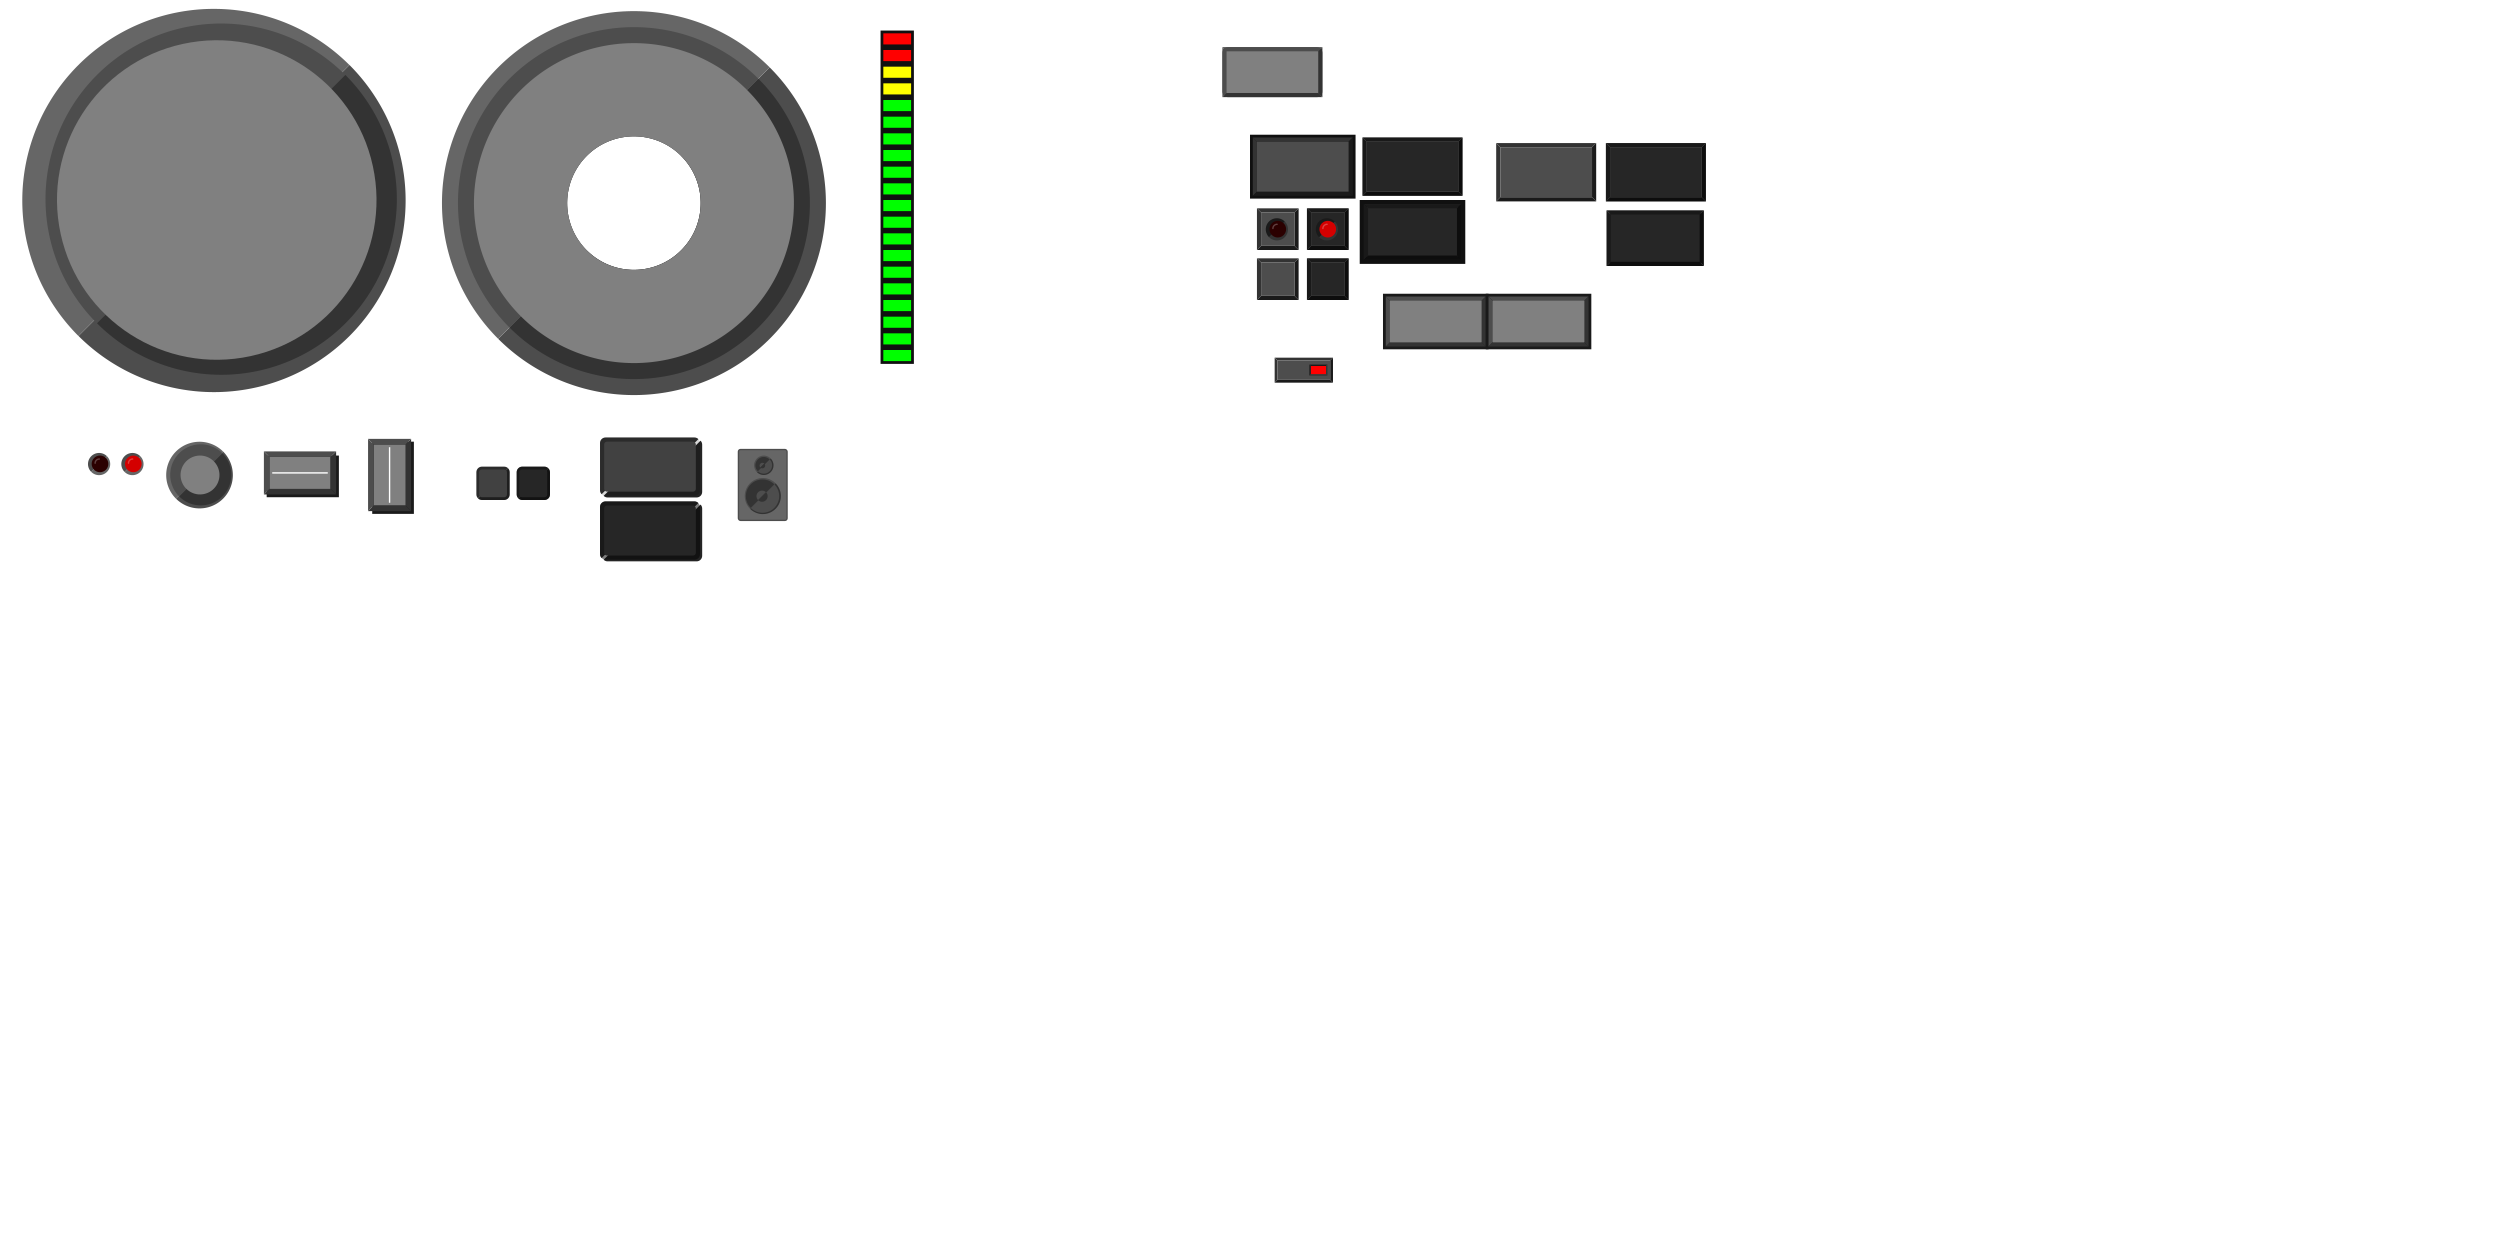<?xml version="1.0" encoding="UTF-8" standalone="no"?>
<!-- Created with Inkscape (http://www.inkscape.org/) -->

<svg
   xmlns:dc="http://purl.org/dc/elements/1.1/"
   xmlns:cc="http://creativecommons.org/ns#"
   xmlns:rdf="http://www.w3.org/1999/02/22-rdf-syntax-ns#"
   xmlns:svg="http://www.w3.org/2000/svg"
   xmlns="http://www.w3.org/2000/svg"
   xmlns:sodipodi="http://sodipodi.sourceforge.net/DTD/sodipodi-0.dtd"
   xmlns:inkscape="http://www.inkscape.org/namespaces/inkscape"
   width="1800"
   height="900"
   viewBox="0 0 476.25 238.125"
   version="1.1"
   id="svg8"
   inkscape:version="0.92.2 (5c3e80d, 2017-08-06)"
   sodipodi:docname="custom_graphics.svg"
   inkscape:export-xdpi="96"
   inkscape:export-ydpi="96">
  <defs
     id="defs2">
    <filter
       style="color-interpolation-filters:sRGB;"
       inkscape:label="Blur"
       id="filter1306">
      <feGaussianBlur
         stdDeviation="0.25 0.25"
         result="blur"
         id="feGaussianBlur1304" />
    </filter>
    <filter
       style="color-interpolation-filters:sRGB"
       inkscape:label="Blur"
       id="filter1306-1">
      <feGaussianBlur
         stdDeviation="0.25 0.25"
         result="blur"
         id="feGaussianBlur1304-5" />
    </filter>
    <filter
       style="color-interpolation-filters:sRGB"
       inkscape:label="Blur"
       id="filter1306-6">
      <feGaussianBlur
         stdDeviation="0.25 0.25"
         result="blur"
         id="feGaussianBlur1304-57" />
    </filter>
    <filter
       style="color-interpolation-filters:sRGB"
       inkscape:label="Blur"
       id="filter1306-4">
      <feGaussianBlur
         stdDeviation="0.25 0.25"
         result="blur"
         id="feGaussianBlur1304-2" />
    </filter>
  </defs>
  <sodipodi:namedview
     id="base"
     pagecolor="#ffffff"
     bordercolor="#666666"
     borderopacity="1.0"
     inkscape:pageopacity="0.0"
     inkscape:pageshadow="2"
     inkscape:zoom="1"
     inkscape:cx="646.1292"
     inkscape:cy="621.06634"
     inkscape:document-units="px"
     inkscape:current-layer="layer1"
     showgrid="true"
     units="px"
     inkscape:snap-bbox="true"
     inkscape:bbox-paths="false"
     inkscape:bbox-nodes="true"
     inkscape:snap-bbox-edge-midpoints="true"
     inkscape:snap-bbox-midpoints="false"
     inkscape:snap-object-midpoints="false"
     inkscape:snap-center="true"
     inkscape:snap-global="true"
     inkscape:object-paths="true"
     inkscape:snap-intersection-paths="true"
     inkscape:snap-smooth-nodes="true">
    <inkscape:grid
       type="xygrid"
       id="grid850"
       spacingx="0.265"
       spacingy="0.265"
       color="#ffffff"
       opacity="0.125"
       empcolor="#ffffff"
       empopacity="0.251"
       visible="true"
       empspacing="6"
       enabled="true" />
  </sodipodi:namedview>
  <g
     inkscape:label="Layer 1"
     inkscape:groupmode="layer"
     id="layer1"
     transform="translate(0,-58.875)">
    <g
       id="g1165"
       transform="translate(-365.125,-49.212)"
       inkscape:export-xdpi="96"
       inkscape:export-ydpi="96">
      <g
         style="stroke-width:1.5"
         id="g1052-2-0"
         transform="matrix(0.471,-0.471,0.471,0.471,190.151,234.061)">
        <path
           style="opacity:1;fill:#666666;fill-opacity:1;stroke:none;stroke-width:0.397;stroke-linecap:round;stroke-linejoin:miter;stroke-miterlimit:4;stroke-dasharray:none;stroke-opacity:0.251;paint-order:normal"
           id="path1033-59-6"
           sodipodi:type="arc"
           sodipodi:cx="252.41251"
           sodipodi:cy="172.64581"
           sodipodi:rx="3.1750002"
           sodipodi:ry="3.1750002"
           sodipodi:start="0"
           sodipodi:end="3.1415927"
           d="m 255.588,172.646 a 3.175,3.175 0 0 1 -1.587,2.75 3.175,3.175 0 0 1 -3.175,0 3.175,3.175 0 0 1 -1.587,-2.75"
           sodipodi:open="true" />
        <path
           style="opacity:1;fill:#4d4d4d;fill-opacity:1;stroke:none;stroke-width:0.397;stroke-linecap:round;stroke-linejoin:miter;stroke-miterlimit:4;stroke-dasharray:none;stroke-opacity:0.251;paint-order:normal"
           id="path1033-5-4-35"
           sodipodi:type="arc"
           sodipodi:cx="-252.41251"
           sodipodi:cy="-172.64581"
           sodipodi:rx="3.1750002"
           sodipodi:ry="3.1750002"
           sodipodi:start="0"
           sodipodi:end="3.1415927"
           d="m -249.238,-172.646 a 3.175,3.175 0 0 1 -1.587,2.75 3.175,3.175 0 0 1 -3.175,0 3.175,3.175 0 0 1 -1.587,-2.75"
           sodipodi:open="true"
           transform="scale(-1)" />
      </g>
      <g
         id="g1245-8-7"
         transform="translate(189.442,27.517)">
        <circle
           style="opacity:1;fill:#d40000;fill-opacity:1;stroke:none;stroke-width:0.529;stroke-linecap:round;stroke-linejoin:miter;stroke-miterlimit:4;stroke-dasharray:none;paint-order:normal"
           id="path1216-46-52"
           cx="201.083"
           cy="168.942"
           r="1.588" />
        <path
           style="opacity:1;fill:none;fill-opacity:1;stroke:#ffffff;stroke-width:0.265;stroke-linecap:round;stroke-linejoin:miter;stroke-miterlimit:4;stroke-dasharray:none;stroke-opacity:0.251;paint-order:normal"
           id="path1216-4-3-0"
           sodipodi:type="arc"
           sodipodi:cx="200.94965"
           sodipodi:cy="168.80795"
           sodipodi:rx="0.79185677"
           sodipodi:ry="0.79185677"
           sodipodi:start="3.1415927"
           sodipodi:end="4.712389"
           d="m 200.158,168.808 a 0.792,0.792 0 0 1 0.792,-0.792"
           sodipodi:open="true" />
      </g>
    </g>
    <g
       transform="translate(-161.925,42.862)"
       id="g1918-7-5"
       inkscape:export-xdpi="96"
       inkscape:export-ydpi="96">
      <g
         style="stroke-width:0.5"
         transform="matrix(1.414,-1.414,1.414,1.414,-401.098,219.307)"
         id="g1052-0-8">
        <path
           style="opacity:1;fill:#4d4d4d;fill-opacity:1;stroke:none;stroke-width:0.132;stroke-linecap:round;stroke-linejoin:miter;stroke-miterlimit:4;stroke-dasharray:none;stroke-opacity:0.251;paint-order:normal"
           id="path1033-0-3"
           sodipodi:type="arc"
           sodipodi:cx="252.41251"
           sodipodi:cy="172.64581"
           sodipodi:rx="3.1750002"
           sodipodi:ry="3.1750002"
           sodipodi:start="0"
           sodipodi:end="3.1415927"
           d="m 255.588,172.646 a 3.175,3.175 0 0 1 -1.587,2.75 3.175,3.175 0 0 1 -3.175,0 3.175,3.175 0 0 1 -1.587,-2.75"
           sodipodi:open="true" />
        <path
           style="opacity:1;fill:#666666;fill-opacity:1;stroke:none;stroke-width:0.132;stroke-linecap:round;stroke-linejoin:miter;stroke-miterlimit:4;stroke-dasharray:none;stroke-opacity:0.251;paint-order:normal"
           id="path1033-5-6-6"
           sodipodi:type="arc"
           sodipodi:cx="-252.41251"
           sodipodi:cy="-172.64581"
           sodipodi:rx="3.1750002"
           sodipodi:ry="3.1750002"
           sodipodi:start="0"
           sodipodi:end="3.1415927"
           d="m -249.238,-172.646 a 3.175,3.175 0 0 1 -1.587,2.75 3.175,3.175 0 0 1 -3.175,0 3.175,3.175 0 0 1 -1.587,-2.75"
           sodipodi:open="true"
           transform="scale(-1)" />
      </g>
      <g
         style="stroke-width:0.545"
         id="g1052-4-2-1-0-67-5-5"
         transform="matrix(-1.296,1.296,-1.296,-1.296,751.051,3.094)">
        <path
           style="opacity:1;fill:#4d4d4d;fill-opacity:1;stroke:none;stroke-width:0.144;stroke-linecap:round;stroke-linejoin:miter;stroke-miterlimit:4;stroke-dasharray:none;stroke-opacity:0.251;paint-order:normal"
           id="path1033-3-0-1-9-59-83-9"
           sodipodi:type="arc"
           sodipodi:cx="252.41251"
           sodipodi:cy="172.64581"
           sodipodi:rx="3.1750002"
           sodipodi:ry="3.1750002"
           sodipodi:start="0"
           sodipodi:end="3.1415927"
           d="m 255.588,172.646 a 3.175,3.175 0 0 1 -1.587,2.75 3.175,3.175 0 0 1 -3.175,0 3.175,3.175 0 0 1 -1.587,-2.75"
           sodipodi:open="true" />
        <path
           style="opacity:1;fill:#333333;fill-opacity:1;stroke:none;stroke-width:0.144;stroke-linecap:round;stroke-linejoin:miter;stroke-miterlimit:4;stroke-dasharray:none;stroke-opacity:0.251;paint-order:normal"
           id="path1033-5-9-1-2-7-7-9-2"
           sodipodi:type="arc"
           sodipodi:cx="-252.41251"
           sodipodi:cy="-172.64581"
           sodipodi:rx="3.1750002"
           sodipodi:ry="3.1750002"
           sodipodi:start="0"
           sodipodi:end="3.1415927"
           d="m -249.238,-172.646 a 3.175,3.175 0 0 1 -1.587,2.75 3.175,3.175 0 0 1 -3.175,0 3.175,3.175 0 0 1 -1.587,-2.75"
           sodipodi:open="true"
           transform="scale(-1)" />
      </g>
      <g
         style="stroke-width:1.143"
         transform="matrix(0.875,0,0,0.875,-37.039,-24.191)"
         id="g1128-7-3-3-3-6">
        <circle
           inkscape:export-ydpi="96"
           inkscape:export-xdpi="96"
           cy="203.504"
           cx="233.024"
           id="path817-8-0-8-0-7-0-0-04-6-4"
           style="opacity:1;fill:#808080;fill-opacity:1;stroke:none;stroke-width:1.143"
           r="4.233"
           transform="rotate(-12.264)" />
      </g>
    </g>
    <g
       id="g1517-2-4"
       transform="translate(-180.975,-20.638)"
       inkscape:export-xdpi="96"
       inkscape:export-ydpi="96">
      <g
         style="stroke-width:1.5"
         id="g1052-2-9-2"
         transform="matrix(0.471,-0.471,0.471,0.471,-0.349,205.486)">
        <path
           style="opacity:1;fill:#666666;fill-opacity:1;stroke:none;stroke-width:0.397;stroke-linecap:round;stroke-linejoin:miter;stroke-miterlimit:4;stroke-dasharray:none;stroke-opacity:0.251;paint-order:normal"
           id="path1033-59-1-4"
           sodipodi:type="arc"
           sodipodi:cx="252.41251"
           sodipodi:cy="172.64581"
           sodipodi:rx="3.1750002"
           sodipodi:ry="3.1750002"
           sodipodi:start="0"
           sodipodi:end="3.1415927"
           d="m 255.588,172.646 a 3.175,3.175 0 0 1 -1.587,2.75 3.175,3.175 0 0 1 -3.175,0 3.175,3.175 0 0 1 -1.587,-2.75"
           sodipodi:open="true" />
        <path
           style="opacity:1;fill:#4d4d4d;fill-opacity:1;stroke:none;stroke-width:0.397;stroke-linecap:round;stroke-linejoin:miter;stroke-miterlimit:4;stroke-dasharray:none;stroke-opacity:0.251;paint-order:normal"
           id="path1033-5-4-7-7"
           sodipodi:type="arc"
           sodipodi:cx="-252.41251"
           sodipodi:cy="-172.64581"
           sodipodi:rx="3.1750002"
           sodipodi:ry="3.1750002"
           sodipodi:start="0"
           sodipodi:end="3.1415927"
           d="m -249.238,-172.646 a 3.175,3.175 0 0 1 -1.587,2.75 3.175,3.175 0 0 1 -3.175,0 3.175,3.175 0 0 1 -1.587,-2.75"
           sodipodi:open="true"
           transform="scale(-1)" />
      </g>
      <g
         transform="translate(-1.058,-1.058)"
         id="g1245-0-4">
        <circle
           style="opacity:1;fill:#2b0000;fill-opacity:1;stroke:none;stroke-width:0.529;stroke-linecap:round;stroke-linejoin:miter;stroke-miterlimit:4;stroke-dasharray:none;paint-order:normal"
           id="path1216-6-7"
           cx="201.083"
           cy="168.942"
           r="1.588" />
        <path
           style="opacity:1;fill:none;fill-opacity:1;stroke:#ffffff;stroke-width:0.265;stroke-linecap:round;stroke-linejoin:miter;stroke-miterlimit:4;stroke-dasharray:none;stroke-opacity:0.251;paint-order:normal"
           id="path1216-4-6-5"
           sodipodi:type="arc"
           sodipodi:cx="200.94965"
           sodipodi:cy="168.80795"
           sodipodi:rx="0.79185677"
           sodipodi:ry="0.79185677"
           sodipodi:start="3.1415927"
           sodipodi:end="4.712389"
           d="m 200.158,168.808 a 0.792,0.792 0 0 1 0.792,-0.792"
           sodipodi:open="true" />
      </g>
    </g>
    <g
       id="g1664"
       transform="translate(-353.483,-42.069)">
      <rect
         inkscape:export-ydpi="96"
         inkscape:export-xdpi="96"
         style="opacity:1;fill:none;fill-opacity:1;stroke:none;stroke-width:0.529;stroke-linecap:butt;stroke-linejoin:miter;stroke-miterlimit:4;stroke-dasharray:none;paint-order:normal"
         id="rect1035-9-4-06-7-3-2"
         width="11.642"
         height="6.085"
         x="402.167"
         y="185.346" />
      <rect
         inkscape:export-ydpi="96"
         inkscape:export-xdpi="96"
         style="opacity:1;fill:#1a1a1a;fill-opacity:1;stroke:none;stroke-width:0.529;stroke-linecap:butt;stroke-linejoin:miter;stroke-miterlimit:4;stroke-dasharray:none;paint-order:normal;filter:url(#filter1306)"
         id="rect1035-9-4-06-7-3-3"
         width="13.758"
         height="7.938"
         x="404.283"
         y="187.727" />
      <g
         inkscape:export-ydpi="96"
         inkscape:export-xdpi="96"
         id="g1226-2"
         transform="rotate(-90,403.093,184.684)">
        <path
           style="opacity:1;fill:#333333;fill-opacity:1;stroke:none;stroke-width:0.529;stroke-linecap:butt;stroke-linejoin:miter;stroke-miterlimit:4;stroke-dasharray:none;paint-order:normal"
           d="m 393.7,186.404 v 11.642 l -1.058,1.058 v -13.758 z"
           id="rect1035-9-63-8-8"
           inkscape:connector-curvature="0"
           sodipodi:nodetypes="ccccc" />
        <rect
           style="opacity:1;fill:#808080;fill-opacity:1;stroke:none;stroke-width:0.529;stroke-linecap:butt;stroke-linejoin:miter;stroke-miterlimit:4;stroke-dasharray:none;paint-order:normal"
           id="rect1035-9-4-06-7-3"
           width="11.642"
           height="6.085"
           x="186.404"
           y="-399.785"
           transform="rotate(90)" />
        <path
           style="opacity:1;fill:#333333;fill-opacity:1;stroke:none;stroke-width:0.529;stroke-linecap:butt;stroke-linejoin:miter;stroke-miterlimit:4;stroke-dasharray:none;paint-order:normal"
           d="m 393.7,198.046 6.085,1e-5 1.058,1.058 -8.202,-1e-5 z"
           id="rect1035-9-6-9-5-8"
           inkscape:connector-curvature="0"
           sodipodi:nodetypes="ccccc" />
        <path
           style="opacity:1;fill:#4d4d4d;fill-opacity:1;stroke:none;stroke-width:0.529;stroke-linecap:butt;stroke-linejoin:miter;stroke-miterlimit:4;stroke-dasharray:none;paint-order:normal"
           d="m 399.785,198.046 4e-5,-11.642 1.058,-1.058 -4e-5,13.758 z"
           id="rect1035-9-0-5-5-5"
           inkscape:connector-curvature="0"
           sodipodi:nodetypes="ccccc" />
        <path
           style="opacity:1;fill:#4d4d4d;fill-opacity:1;stroke:none;stroke-width:0.529;stroke-linecap:butt;stroke-linejoin:miter;stroke-miterlimit:4;stroke-dasharray:none;paint-order:normal"
           d="m 399.785,186.404 h -6.085 l -1.058,-1.058 h 8.202 z"
           id="rect1035-9-6-2-32-6-6"
           inkscape:connector-curvature="0"
           sodipodi:nodetypes="ccccc" />
        <rect
           style="opacity:1;fill:#ffffff;fill-opacity:1;stroke:none;stroke-width:0.529;stroke-linecap:butt;stroke-linejoin:miter;stroke-miterlimit:4;stroke-dasharray:none;paint-order:normal"
           id="rect1035-9-4-06-7-7-2"
           width="10.583"
           height="0.265"
           x="186.933"
           y="-396.875"
           transform="rotate(90)" />
      </g>
    </g>
    <g
       id="g1956"
       transform="translate(-200.554,-76.729)">
      <rect
         inkscape:export-ydpi="96"
         inkscape:export-xdpi="96"
         y="141.425"
         x="368.3"
         height="63.5"
         width="6.35"
         id="rect936-8-0"
         style="opacity:1;fill:#101010;fill-opacity:1;stroke:none;stroke-width:0.529;stroke-miterlimit:4;stroke-dasharray:none" />
      <rect
         inkscape:export-ydpi="96"
         inkscape:export-xdpi="96"
         y="202.279"
         x="368.829"
         height="2.117"
         width="5.292"
         id="rect1007-2"
         style="opacity:1;fill:#00ff00;fill-opacity:1;stroke:none;stroke-width:0.265;stroke-linecap:round;stroke-linejoin:miter;stroke-miterlimit:4;stroke-dasharray:none;stroke-opacity:1;paint-order:normal" />
      <rect
         inkscape:export-ydpi="96"
         inkscape:export-xdpi="96"
         y="199.104"
         x="368.829"
         height="2.117"
         width="5.292"
         id="rect1007-0-13"
         style="opacity:1;fill:#00ff00;fill-opacity:1;stroke:none;stroke-width:0.265;stroke-linecap:round;stroke-linejoin:miter;stroke-miterlimit:4;stroke-dasharray:none;stroke-opacity:1;paint-order:normal" />
      <rect
         inkscape:export-ydpi="96"
         inkscape:export-xdpi="96"
         y="195.929"
         x="368.829"
         height="2.117"
         width="5.292"
         id="rect1007-7-73"
         style="opacity:1;fill:#00ff00;fill-opacity:1;stroke:none;stroke-width:0.265;stroke-linecap:round;stroke-linejoin:miter;stroke-miterlimit:4;stroke-dasharray:none;stroke-opacity:1;paint-order:normal" />
      <rect
         inkscape:export-ydpi="96"
         inkscape:export-xdpi="96"
         y="192.754"
         x="368.829"
         height="2.117"
         width="5.292"
         id="rect1007-0-5-8"
         style="opacity:1;fill:#00ff00;fill-opacity:1;stroke:none;stroke-width:0.265;stroke-linecap:round;stroke-linejoin:miter;stroke-miterlimit:4;stroke-dasharray:none;stroke-opacity:1;paint-order:normal" />
      <rect
         inkscape:export-ydpi="96"
         inkscape:export-xdpi="96"
         y="189.579"
         x="368.829"
         height="2.117"
         width="5.292"
         id="rect1007-09-6"
         style="opacity:1;fill:#00ff00;fill-opacity:1;stroke:none;stroke-width:0.265;stroke-linecap:round;stroke-linejoin:miter;stroke-miterlimit:4;stroke-dasharray:none;stroke-opacity:1;paint-order:normal" />
      <rect
         inkscape:export-ydpi="96"
         inkscape:export-xdpi="96"
         y="186.404"
         x="368.829"
         height="2.117"
         width="5.292"
         id="rect1007-0-1-3"
         style="opacity:1;fill:#00ff00;fill-opacity:1;stroke:none;stroke-width:0.265;stroke-linecap:round;stroke-linejoin:miter;stroke-miterlimit:4;stroke-dasharray:none;stroke-opacity:1;paint-order:normal" />
      <rect
         inkscape:export-ydpi="96"
         inkscape:export-xdpi="96"
         y="183.229"
         x="368.829"
         height="2.117"
         width="5.292"
         id="rect1007-7-0-2"
         style="opacity:1;fill:#00ff00;fill-opacity:1;stroke:none;stroke-width:0.265;stroke-linecap:round;stroke-linejoin:miter;stroke-miterlimit:4;stroke-dasharray:none;stroke-opacity:1;paint-order:normal" />
      <rect
         inkscape:export-ydpi="96"
         inkscape:export-xdpi="96"
         y="180.054"
         x="368.829"
         height="2.117"
         width="5.292"
         id="rect1007-0-5-2-1"
         style="opacity:1;fill:#00ff00;fill-opacity:1;stroke:none;stroke-width:0.265;stroke-linecap:round;stroke-linejoin:miter;stroke-miterlimit:4;stroke-dasharray:none;stroke-opacity:1;paint-order:normal" />
      <rect
         inkscape:export-ydpi="96"
         inkscape:export-xdpi="96"
         y="176.879"
         x="368.829"
         height="2.117"
         width="5.292"
         id="rect1007-6-2"
         style="opacity:1;fill:#00ff00;fill-opacity:1;stroke:none;stroke-width:0.265;stroke-linecap:round;stroke-linejoin:miter;stroke-miterlimit:4;stroke-dasharray:none;stroke-opacity:1;paint-order:normal" />
      <rect
         inkscape:export-ydpi="96"
         inkscape:export-xdpi="96"
         y="173.704"
         x="368.829"
         height="2.117"
         width="5.292"
         id="rect1007-0-9-1"
         style="opacity:1;fill:#00ff00;fill-opacity:1;stroke:none;stroke-width:0.265;stroke-linecap:round;stroke-linejoin:miter;stroke-miterlimit:4;stroke-dasharray:none;stroke-opacity:1;paint-order:normal" />
      <rect
         inkscape:export-ydpi="96"
         inkscape:export-xdpi="96"
         y="170.529"
         x="368.829"
         height="2.117"
         width="5.292"
         id="rect1007-7-06-1"
         style="opacity:1;fill:#00ff00;fill-opacity:1;stroke:none;stroke-width:0.265;stroke-linecap:round;stroke-linejoin:miter;stroke-miterlimit:4;stroke-dasharray:none;stroke-opacity:1;paint-order:normal" />
      <rect
         inkscape:export-ydpi="96"
         inkscape:export-xdpi="96"
         y="167.354"
         x="368.829"
         height="2.117"
         width="5.292"
         id="rect1007-0-5-1-2"
         style="opacity:1;fill:#00ff00;fill-opacity:1;stroke:none;stroke-width:0.265;stroke-linecap:round;stroke-linejoin:miter;stroke-miterlimit:4;stroke-dasharray:none;stroke-opacity:1;paint-order:normal" />
      <rect
         inkscape:export-ydpi="96"
         inkscape:export-xdpi="96"
         y="164.179"
         x="368.829"
         height="2.117"
         width="5.292"
         id="rect1007-61-6"
         style="opacity:1;fill:#00ff00;fill-opacity:1;stroke:none;stroke-width:0.265;stroke-linecap:round;stroke-linejoin:miter;stroke-miterlimit:4;stroke-dasharray:none;stroke-opacity:1;paint-order:normal" />
      <rect
         inkscape:export-ydpi="96"
         inkscape:export-xdpi="96"
         y="161.004"
         x="368.829"
         height="2.117"
         width="5.292"
         id="rect1007-0-12-3"
         style="opacity:1;fill:#00ff00;fill-opacity:1;stroke:none;stroke-width:0.265;stroke-linecap:round;stroke-linejoin:miter;stroke-miterlimit:4;stroke-dasharray:none;stroke-opacity:1;paint-order:normal" />
      <rect
         inkscape:export-ydpi="96"
         inkscape:export-xdpi="96"
         y="157.829"
         x="368.829"
         height="2.117"
         width="5.292"
         id="rect1007-7-7-2"
         style="opacity:1;fill:#00ff00;fill-opacity:1;stroke:none;stroke-width:0.265;stroke-linecap:round;stroke-linejoin:miter;stroke-miterlimit:4;stroke-dasharray:none;stroke-opacity:1;paint-order:normal" />
      <rect
         inkscape:export-ydpi="96"
         inkscape:export-xdpi="96"
         y="154.654"
         x="368.829"
         height="2.117"
         width="5.292"
         id="rect1007-0-5-0-8"
         style="opacity:1;fill:#00ff00;fill-opacity:1;stroke:none;stroke-width:0.265;stroke-linecap:round;stroke-linejoin:miter;stroke-miterlimit:4;stroke-dasharray:none;stroke-opacity:1;paint-order:normal" />
      <rect
         inkscape:export-ydpi="96"
         inkscape:export-xdpi="96"
         y="151.479"
         x="368.829"
         height="2.117"
         width="5.292"
         id="rect1007-73-7"
         style="opacity:1;fill:#ffff00;fill-opacity:1;stroke:none;stroke-width:0.265;stroke-linecap:round;stroke-linejoin:miter;stroke-miterlimit:4;stroke-dasharray:none;stroke-opacity:1;paint-order:normal" />
      <rect
         inkscape:export-ydpi="96"
         inkscape:export-xdpi="96"
         y="148.304"
         x="368.829"
         height="2.117"
         width="5.292"
         id="rect1007-0-0-8"
         style="opacity:1;fill:#ffff00;fill-opacity:1;stroke:none;stroke-width:0.265;stroke-linecap:round;stroke-linejoin:miter;stroke-miterlimit:4;stroke-dasharray:none;stroke-opacity:1;paint-order:normal" />
      <rect
         inkscape:export-ydpi="96"
         inkscape:export-xdpi="96"
         y="145.129"
         x="368.829"
         height="2.117"
         width="5.292"
         id="rect1007-7-2-8"
         style="opacity:1;fill:#ff0000;fill-opacity:1;stroke:none;stroke-width:0.265;stroke-linecap:round;stroke-linejoin:miter;stroke-miterlimit:4;stroke-dasharray:none;stroke-opacity:1;paint-order:normal" />
      <rect
         inkscape:export-ydpi="96"
         inkscape:export-xdpi="96"
         y="141.954"
         x="368.829"
         height="2.117"
         width="5.292"
         id="rect1007-0-5-4-9"
         style="opacity:1;fill:#ff0000;fill-opacity:1;stroke:none;stroke-width:0.265;stroke-linecap:round;stroke-linejoin:miter;stroke-miterlimit:4;stroke-dasharray:none;stroke-opacity:1;paint-order:normal" />
    </g>
    <g
       transform="matrix(0,1,1,0,-116.819,-261.271)"
       id="g1664-3"
       inkscape:export-xdpi="96"
       inkscape:export-ydpi="96">
      <rect
         inkscape:export-ydpi="96"
         inkscape:export-xdpi="96"
         style="opacity:1;fill:none;fill-opacity:1;stroke:none;stroke-width:0.529;stroke-linecap:butt;stroke-linejoin:miter;stroke-miterlimit:4;stroke-dasharray:none;paint-order:normal"
         id="rect1035-9-4-06-7-3-2-7"
         width="11.642"
         height="6.085"
         x="402.167"
         y="185.346" />
      <rect
         inkscape:export-ydpi="96"
         inkscape:export-xdpi="96"
         style="opacity:1;fill:#1a1a1a;fill-opacity:1;stroke:none;stroke-width:0.529;stroke-linecap:butt;stroke-linejoin:miter;stroke-miterlimit:4;stroke-dasharray:none;paint-order:normal;filter:url(#filter1306-1)"
         id="rect1035-9-4-06-7-3-3-9"
         width="13.758"
         height="7.938"
         x="404.283"
         y="187.727" />
      <g
         inkscape:export-ydpi="96"
         inkscape:export-xdpi="96"
         id="g1226-2-9"
         transform="rotate(-90,403.093,184.684)">
        <path
           style="opacity:1;fill:#333333;fill-opacity:1;stroke:none;stroke-width:0.529;stroke-linecap:butt;stroke-linejoin:miter;stroke-miterlimit:4;stroke-dasharray:none;paint-order:normal"
           d="m 393.7,186.404 v 11.642 l -1.058,1.058 v -13.758 z"
           id="rect1035-9-63-8-8-4"
           inkscape:connector-curvature="0"
           sodipodi:nodetypes="ccccc" />
        <rect
           style="opacity:1;fill:#808080;fill-opacity:1;stroke:none;stroke-width:0.529;stroke-linecap:butt;stroke-linejoin:miter;stroke-miterlimit:4;stroke-dasharray:none;paint-order:normal"
           id="rect1035-9-4-06-7-3-23"
           width="11.642"
           height="6.085"
           x="186.404"
           y="-399.785"
           transform="rotate(90)" />
        <path
           style="opacity:1;fill:#333333;fill-opacity:1;stroke:none;stroke-width:0.529;stroke-linecap:butt;stroke-linejoin:miter;stroke-miterlimit:4;stroke-dasharray:none;paint-order:normal"
           d="m 393.7,198.046 6.085,1e-5 1.058,1.058 -8.202,-1e-5 z"
           id="rect1035-9-6-9-5-8-8"
           inkscape:connector-curvature="0"
           sodipodi:nodetypes="ccccc" />
        <path
           style="opacity:1;fill:#4d4d4d;fill-opacity:1;stroke:none;stroke-width:0.529;stroke-linecap:butt;stroke-linejoin:miter;stroke-miterlimit:4;stroke-dasharray:none;paint-order:normal"
           d="m 399.785,198.046 4e-5,-11.642 1.058,-1.058 -4e-5,13.758 z"
           id="rect1035-9-0-5-5-5-6"
           inkscape:connector-curvature="0"
           sodipodi:nodetypes="ccccc" />
        <path
           style="opacity:1;fill:#4d4d4d;fill-opacity:1;stroke:none;stroke-width:0.529;stroke-linecap:butt;stroke-linejoin:miter;stroke-miterlimit:4;stroke-dasharray:none;paint-order:normal"
           d="m 399.785,186.404 h -6.085 l -1.058,-1.058 h 8.202 z"
           id="rect1035-9-6-2-32-6-6-7"
           inkscape:connector-curvature="0"
           sodipodi:nodetypes="ccccc" />
        <rect
           style="opacity:1;fill:#ffffff;fill-opacity:1;stroke:none;stroke-width:0.529;stroke-linecap:butt;stroke-linejoin:miter;stroke-miterlimit:4;stroke-dasharray:none;paint-order:normal"
           id="rect1035-9-4-06-7-7-2-4"
           width="10.583"
           height="0.265"
           x="186.933"
           y="-396.875"
           transform="rotate(90)" />
      </g>
    </g>
    <g
       transform="matrix(5.75,0,0,5.75,-1108.869,-515.4)"
       id="g1731-8-6-6"
       style="stroke-width:0.174"
       inkscape:export-xdpi="96"
       inkscape:export-ydpi="96">
      <g
         style="stroke-width:0.087"
         transform="matrix(1.414,-1.414,1.414,1.414,-401.098,219.307)"
         id="g1052-1-8-5">
        <path
           style="opacity:1;fill:#4d4d4d;fill-opacity:1;stroke:none;stroke-width:0.023;stroke-linecap:round;stroke-linejoin:miter;stroke-miterlimit:4;stroke-dasharray:none;stroke-opacity:0.251;paint-order:normal"
           id="path1033-3-7-9"
           sodipodi:type="arc"
           sodipodi:cx="252.41251"
           sodipodi:cy="172.64581"
           sodipodi:rx="3.1750002"
           sodipodi:ry="3.1750002"
           sodipodi:start="0"
           sodipodi:end="3.1415927"
           d="m 255.588,172.646 a 3.175,3.175 0 0 1 -1.587,2.75 3.175,3.175 0 0 1 -3.175,0 3.175,3.175 0 0 1 -1.587,-2.75"
           sodipodi:open="true" />
        <path
           style="opacity:1;fill:#666666;fill-opacity:1;stroke:none;stroke-width:0.023;stroke-linecap:round;stroke-linejoin:miter;stroke-miterlimit:4;stroke-dasharray:none;stroke-opacity:0.251;paint-order:normal"
           id="path1033-5-5-2-3"
           sodipodi:type="arc"
           sodipodi:cx="-252.41251"
           sodipodi:cy="-172.64581"
           sodipodi:rx="3.1750002"
           sodipodi:ry="3.1750002"
           sodipodi:start="0"
           sodipodi:end="3.1415927"
           d="m -249.238,-172.646 a 3.175,3.175 0 0 1 -1.587,2.75 3.175,3.175 0 0 1 -3.175,0 3.175,3.175 0 0 1 -1.587,-2.75"
           sodipodi:open="true"
           transform="scale(-1)" />
      </g>
      <g
         style="stroke-width:0.095"
         id="g1052-4-2-1-0-67-6-5-2"
         transform="matrix(-1.296,1.296,-1.296,-1.296,751.051,3.094)">
        <path
           style="opacity:1;fill:#4d4d4d;fill-opacity:1;stroke:none;stroke-width:0.025;stroke-linecap:round;stroke-linejoin:miter;stroke-miterlimit:4;stroke-dasharray:none;stroke-opacity:0.251;paint-order:normal"
           id="path1033-3-0-1-9-59-8-6-9"
           sodipodi:type="arc"
           sodipodi:cx="252.41251"
           sodipodi:cy="172.64581"
           sodipodi:rx="3.1750002"
           sodipodi:ry="3.1750002"
           sodipodi:start="0"
           sodipodi:end="3.1415927"
           d="m 255.588,172.646 a 3.175,3.175 0 0 1 -1.587,2.75 3.175,3.175 0 0 1 -3.175,0 3.175,3.175 0 0 1 -1.587,-2.75"
           sodipodi:open="true" />
        <path
           style="opacity:1;fill:#333333;fill-opacity:1;stroke:none;stroke-width:0.025;stroke-linecap:round;stroke-linejoin:miter;stroke-miterlimit:4;stroke-dasharray:none;stroke-opacity:0.251;paint-order:normal"
           id="path1033-5-9-1-2-7-7-5-9-5"
           sodipodi:type="arc"
           sodipodi:cx="-252.41251"
           sodipodi:cy="-172.64581"
           sodipodi:rx="3.1750002"
           sodipodi:ry="3.1750002"
           sodipodi:start="0"
           sodipodi:end="3.1415927"
           d="m -249.238,-172.646 a 3.175,3.175 0 0 1 -1.587,2.75 3.175,3.175 0 0 1 -3.175,0 3.175,3.175 0 0 1 -1.587,-2.75"
           sodipodi:open="true"
           transform="scale(-1)" />
      </g>
      <g
         style="stroke-width:0.199"
         transform="matrix(0.875,0,0,0.875,-37.039,-24.191)"
         id="g1128-7-3-3-7-4-4">
        <circle
           inkscape:export-ydpi="96"
           inkscape:export-xdpi="96"
           cy="203.504"
           cx="233.024"
           id="path817-8-0-8-0-7-0-0-04-1-3-5"
           style="opacity:1;fill:#808080;fill-opacity:1;stroke:none;stroke-width:0.199"
           r="6.048"
           transform="rotate(-12.264)" />
      </g>
    </g>
    <g
       id="g1574"
       inkscape:export-xdpi="96"
       inkscape:export-ydpi="96"
       transform="translate(-184.898,-49.432)">
      <rect
         ry="0.529"
         rx="0.529"
         y="193.812"
         x="325.438"
         height="13.758"
         width="9.525"
         id="rect1153"
         style="opacity:1;fill:#4d4d4d;fill-opacity:1;stroke:none;stroke-width:2;stroke-linecap:round;stroke-linejoin:miter;stroke-miterlimit:4;stroke-dasharray:none;stroke-opacity:1;paint-order:normal" />
      <rect
         ry="0.265"
         rx="0.265"
         y="194.077"
         x="325.702"
         height="13.229"
         width="8.996"
         id="rect1153-8"
         style="opacity:1;fill:#666666;fill-opacity:1;stroke:none;stroke-width:2;stroke-linecap:round;stroke-linejoin:miter;stroke-miterlimit:4;stroke-dasharray:none;stroke-opacity:1;paint-order:normal" />
      <g
         style="stroke-width:0.923"
         id="g1052-4-2-1-0-67-5-5-8-35"
         transform="matrix(-0.766,0.766,-0.766,-0.766,655.809,141.704)">
        <path
           style="opacity:1;fill:#4d4d4d;fill-opacity:1;stroke:none;stroke-width:0.244;stroke-linecap:round;stroke-linejoin:miter;stroke-miterlimit:4;stroke-dasharray:none;stroke-opacity:0.251;paint-order:normal"
           id="path1033-3-0-1-9-59-83-9-0-5"
           sodipodi:type="arc"
           sodipodi:cx="252.41251"
           sodipodi:cy="172.64581"
           sodipodi:rx="3.1750002"
           sodipodi:ry="3.1750002"
           sodipodi:start="0"
           sodipodi:end="3.1415927"
           d="m 255.588,172.646 a 3.175,3.175 0 0 1 -1.587,2.75 3.175,3.175 0 0 1 -3.175,0 3.175,3.175 0 0 1 -1.587,-2.75"
           sodipodi:open="true" />
        <path
           style="opacity:1;fill:#333333;fill-opacity:1;stroke:none;stroke-width:0.244;stroke-linecap:round;stroke-linejoin:miter;stroke-miterlimit:4;stroke-dasharray:none;stroke-opacity:0.251;paint-order:normal"
           id="path1033-5-9-1-2-7-7-9-2-2-6"
           sodipodi:type="arc"
           sodipodi:cx="-252.41251"
           sodipodi:cy="-172.64581"
           sodipodi:rx="3.1750002"
           sodipodi:ry="3.1750002"
           sodipodi:start="0"
           sodipodi:end="3.1415927"
           d="m -249.238,-172.646 a 3.175,3.175 0 0 1 -1.587,2.75 3.175,3.175 0 0 1 -3.175,0 3.175,3.175 0 0 1 -1.587,-2.75"
           sodipodi:open="true"
           transform="scale(-1)" />
      </g>
      <g
         style="stroke-width:1"
         id="g1052-4-2-1-0-67-5-5-8"
         transform="matrix(0.707,-0.707,0.707,0.707,29.641,259.211)">
        <path
           style="opacity:1;fill:#4d4d4d;fill-opacity:1;stroke:none;stroke-width:0.265;stroke-linecap:round;stroke-linejoin:miter;stroke-miterlimit:4;stroke-dasharray:none;stroke-opacity:0.251;paint-order:normal"
           id="path1033-3-0-1-9-59-83-9-0"
           sodipodi:type="arc"
           sodipodi:cx="252.41251"
           sodipodi:cy="172.64581"
           sodipodi:rx="3.1750002"
           sodipodi:ry="3.1750002"
           sodipodi:start="0"
           sodipodi:end="3.1415927"
           d="m 255.588,172.646 a 3.175,3.175 0 0 1 -1.587,2.75 3.175,3.175 0 0 1 -3.175,0 3.175,3.175 0 0 1 -1.587,-2.75"
           sodipodi:open="true" />
        <path
           style="opacity:1;fill:#333333;fill-opacity:1;stroke:none;stroke-width:0.265;stroke-linecap:round;stroke-linejoin:miter;stroke-miterlimit:4;stroke-dasharray:none;stroke-opacity:0.251;paint-order:normal"
           id="path1033-5-9-1-2-7-7-9-2-2"
           sodipodi:type="arc"
           sodipodi:cx="-252.41251"
           sodipodi:cy="-172.64581"
           sodipodi:rx="3.1750002"
           sodipodi:ry="3.1750002"
           sodipodi:start="0"
           sodipodi:end="3.1415927"
           d="m -249.238,-172.646 a 3.175,3.175 0 0 1 -1.587,2.75 3.175,3.175 0 0 1 -3.175,0 3.175,3.175 0 0 1 -1.587,-2.75"
           sodipodi:open="true"
           transform="scale(-1)" />
      </g>
      <g
         style="stroke-width:3"
         id="g1052-4-2-1-0-67-5-5-8-2"
         transform="matrix(-0.236,0.236,-0.236,-0.236,430.387,184.007)">
        <path
           style="opacity:1;fill:#4d4d4d;fill-opacity:1;stroke:none;stroke-width:0.794;stroke-linecap:round;stroke-linejoin:miter;stroke-miterlimit:4;stroke-dasharray:none;stroke-opacity:0.251;paint-order:normal"
           id="path1033-3-0-1-9-59-83-9-0-4"
           sodipodi:type="arc"
           sodipodi:cx="252.41251"
           sodipodi:cy="172.64581"
           sodipodi:rx="3.1750002"
           sodipodi:ry="3.1750002"
           sodipodi:start="0"
           sodipodi:end="3.1415927"
           d="m 255.588,172.646 a 3.175,3.175 0 0 1 -1.587,2.75 3.175,3.175 0 0 1 -3.175,0 3.175,3.175 0 0 1 -1.587,-2.75"
           sodipodi:open="true" />
        <path
           style="opacity:1;fill:#333333;fill-opacity:1;stroke:none;stroke-width:0.794;stroke-linecap:round;stroke-linejoin:miter;stroke-miterlimit:4;stroke-dasharray:none;stroke-opacity:0.251;paint-order:normal"
           id="path1033-5-9-1-2-7-7-9-2-2-7"
           sodipodi:type="arc"
           sodipodi:cx="-252.41251"
           sodipodi:cy="-172.64581"
           sodipodi:rx="3.1750002"
           sodipodi:ry="3.1750002"
           sodipodi:start="0"
           sodipodi:end="3.1415927"
           d="m -249.238,-172.646 a 3.175,3.175 0 0 1 -1.587,2.75 3.175,3.175 0 0 1 -3.175,0 3.175,3.175 0 0 1 -1.587,-2.75"
           sodipodi:open="true"
           transform="scale(-1)" />
      </g>
      <g
         style="stroke-width:1.714"
         id="g1052-4-2-1-0-67-5-5-8-3-2"
         transform="matrix(-0.412,0.412,-0.412,-0.412,505.528,164.085)">
        <path
           style="opacity:1;fill:#4d4d4d;fill-opacity:1;stroke:none;stroke-width:0.454;stroke-linecap:round;stroke-linejoin:miter;stroke-miterlimit:4;stroke-dasharray:none;stroke-opacity:0.251;paint-order:normal"
           id="path1033-3-0-1-9-59-83-9-0-6-1"
           sodipodi:type="arc"
           sodipodi:cx="252.41251"
           sodipodi:cy="172.64581"
           sodipodi:rx="3.1750002"
           sodipodi:ry="3.1750002"
           sodipodi:start="0"
           sodipodi:end="3.1415927"
           d="m 255.588,172.646 a 3.175,3.175 0 0 1 -1.587,2.75 3.175,3.175 0 0 1 -3.175,0 3.175,3.175 0 0 1 -1.587,-2.75"
           sodipodi:open="true" />
        <path
           style="opacity:1;fill:#333333;fill-opacity:1;stroke:none;stroke-width:0.454;stroke-linecap:round;stroke-linejoin:miter;stroke-miterlimit:4;stroke-dasharray:none;stroke-opacity:0.251;paint-order:normal"
           id="path1033-5-9-1-2-7-7-9-2-2-1-2"
           sodipodi:type="arc"
           sodipodi:cx="-252.41251"
           sodipodi:cy="-172.64581"
           sodipodi:rx="3.1750002"
           sodipodi:ry="3.1750002"
           sodipodi:start="0"
           sodipodi:end="3.1415927"
           d="m -249.238,-172.646 a 3.175,3.175 0 0 1 -1.587,2.75 3.175,3.175 0 0 1 -3.175,0 3.175,3.175 0 0 1 -1.587,-2.75"
           sodipodi:open="true"
           transform="scale(-1)" />
      </g>
      <g
         style="stroke-width:2"
         id="g1052-4-2-1-0-67-5-5-8-3"
         transform="matrix(0.354,-0.354,0.354,0.354,179.922,225.189)">
        <path
           style="opacity:1;fill:#4d4d4d;fill-opacity:1;stroke:none;stroke-width:0.529;stroke-linecap:round;stroke-linejoin:miter;stroke-miterlimit:4;stroke-dasharray:none;stroke-opacity:0.251;paint-order:normal"
           id="path1033-3-0-1-9-59-83-9-0-6"
           sodipodi:type="arc"
           sodipodi:cx="252.41251"
           sodipodi:cy="172.64581"
           sodipodi:rx="3.1750002"
           sodipodi:ry="3.1750002"
           sodipodi:start="0"
           sodipodi:end="3.1415927"
           d="m 255.588,172.646 a 3.175,3.175 0 0 1 -1.587,2.75 3.175,3.175 0 0 1 -3.175,0 3.175,3.175 0 0 1 -1.587,-2.75"
           sodipodi:open="true" />
        <path
           style="opacity:1;fill:#333333;fill-opacity:1;stroke:none;stroke-width:0.529;stroke-linecap:round;stroke-linejoin:miter;stroke-miterlimit:4;stroke-dasharray:none;stroke-opacity:0.251;paint-order:normal"
           id="path1033-5-9-1-2-7-7-9-2-2-1"
           sodipodi:type="arc"
           sodipodi:cx="-252.41251"
           sodipodi:cy="-172.64581"
           sodipodi:rx="3.1750002"
           sodipodi:ry="3.1750002"
           sodipodi:start="0"
           sodipodi:end="3.1415927"
           d="m -249.238,-172.646 a 3.175,3.175 0 0 1 -1.587,2.75 3.175,3.175 0 0 1 -3.175,0 3.175,3.175 0 0 1 -1.587,-2.75"
           sodipodi:open="true"
           transform="scale(-1)" />
      </g>
      <g
         style="stroke-width:6"
         id="g1052-4-2-1-0-67-5-5-8-2-1"
         transform="matrix(-0.118,0.118,-0.118,-0.118,380.289,187.588)">
        <path
           style="opacity:1;fill:#4d4d4d;fill-opacity:1;stroke:none;stroke-width:1.588;stroke-linecap:round;stroke-linejoin:miter;stroke-miterlimit:4;stroke-dasharray:none;stroke-opacity:0.251;paint-order:normal"
           id="path1033-3-0-1-9-59-83-9-0-4-3"
           sodipodi:type="arc"
           sodipodi:cx="252.41251"
           sodipodi:cy="172.64581"
           sodipodi:rx="3.1750002"
           sodipodi:ry="3.1750002"
           sodipodi:start="0"
           sodipodi:end="3.1415927"
           d="m 255.588,172.646 a 3.175,3.175 0 0 1 -1.587,2.75 3.175,3.175 0 0 1 -3.175,0 3.175,3.175 0 0 1 -1.587,-2.75"
           sodipodi:open="true" />
        <path
           style="opacity:1;fill:#333333;fill-opacity:1;stroke:none;stroke-width:1.588;stroke-linecap:round;stroke-linejoin:miter;stroke-miterlimit:4;stroke-dasharray:none;stroke-opacity:0.251;paint-order:normal"
           id="path1033-5-9-1-2-7-7-9-2-2-7-5"
           sodipodi:type="arc"
           sodipodi:cx="-252.41251"
           sodipodi:cy="-172.64581"
           sodipodi:rx="3.1750002"
           sodipodi:ry="3.1750002"
           sodipodi:start="0"
           sodipodi:end="3.1415927"
           d="m -249.238,-172.646 a 3.175,3.175 0 0 1 -1.587,2.75 3.175,3.175 0 0 1 -3.175,0 3.175,3.175 0 0 1 -1.587,-2.75"
           sodipodi:open="true"
           transform="scale(-1)" />
      </g>
    </g>
    <g
       id="g1260"
       transform="translate(-298.995,8.482)"
       inkscape:export-xdpi="96"
       inkscape:export-ydpi="96">
      <path
         id="path1033-3-7-9-7"
         transform="matrix(0.265,0,0,0.265,0,58.875)"
         d="m 1681.58,16.42 -63.641,63.641 a 48,48 0 0 1 12.965,23.744 48,48 0 0 1 -36.709,57.102 48,48 0 0 1 -44.137,-12.965 l -63.639,63.639 a 138,138 0 0 0 133.297,35.717 138,138 0 0 0 97.58,-97.58 138,138 0 0 0 -35.717,-133.297 z"
         style="opacity:1;fill:#4d4d4d;fill-opacity:1;stroke:none;stroke-width:1;stroke-linecap:round;stroke-linejoin:miter;stroke-miterlimit:4;stroke-dasharray:none;stroke-opacity:0.251;paint-order:normal"
         inkscape:connector-curvature="0" />
      <path
         id="path1033-5-5-2-3-9"
         transform="matrix(0.265,0,0,0.265,0,58.875)"
         d="m 1589.27,-23.9 a 138,138 0 0 0 -40.986,4.602 138,138 0 0 0 -97.58,97.582 138,138 0 0 0 35.717,133.297 l 63.639,-63.639 a 48,48 0 0 1 -12.965,-23.744 48,48 0 0 1 36.709,-57.102 48,48 0 0 1 44.137,12.965 l 63.641,-63.641 a 138,138 0 0 0 -92.311,-40.32 z"
         style="opacity:1;fill:#666666;fill-opacity:1;stroke:none;stroke-width:1;stroke-linecap:round;stroke-linejoin:miter;stroke-miterlimit:4;stroke-dasharray:none;stroke-opacity:0.251;paint-order:normal"
         inkscape:connector-curvature="0" />
      <path
         id="path1033-3-0-1-9-59-8-6-9-2"
         transform="matrix(0.265,0,0,0.265,0,58.875)"
         d="m 1588.83,-12.406 a 126.499,126.499 0 0 0 -37.57,4.219 126.499,126.499 0 0 0 -89.449,89.447 126.499,126.499 0 0 0 32.74,122.189 l 55.508,-55.508 a 48,48 0 0 1 -12.965,-23.744 48,48 0 0 1 36.709,-57.102 48,48 0 0 1 44.137,12.965 l 55.508,-55.508 a 126.499,126.499 0 0 0 -84.617,-36.959 z"
         style="opacity:1;fill:#4d4d4d;fill-opacity:1;stroke:none;stroke-width:1;stroke-linecap:round;stroke-linejoin:miter;stroke-miterlimit:4;stroke-dasharray:none;stroke-opacity:0.251;paint-order:normal"
         inkscape:connector-curvature="0" />
      <path
         id="path1033-5-9-1-2-7-7-5-9-5-9"
         transform="matrix(0.265,0,0,0.265,0,58.875)"
         d="m 1673.447,24.553 -55.508,55.508 a 48,48 0 0 1 12.965,23.744 48,48 0 0 1 -36.709,57.102 48,48 0 0 1 -44.137,-12.965 l -55.508,55.508 a 126.499,126.499 0 0 0 122.189,32.74 126.499,126.499 0 0 0 89.449,-89.449 126.499,126.499 0 0 0 -32.742,-122.187 z"
         style="opacity:1;fill:#333333;fill-opacity:1;stroke:none;stroke-width:1;stroke-linecap:round;stroke-linejoin:miter;stroke-miterlimit:4;stroke-dasharray:none;stroke-opacity:0.251;paint-order:normal"
         inkscape:connector-curvature="0" />
      <path
         id="path817-8-0-8-0-7-0-0-04-1-3-5-2"
         transform="matrix(0.265,0,0,0.265,0,58.875)"
         d="M 1582.383,-0.986 A 114.998,114.998 0 0 0 1559.57,1.627 114.998,114.998 0 0 0 1471.625,138.428 114.998,114.998 0 0 0 1608.426,226.375 114.998,114.998 0 0 0 1696.373,89.572 114.998,114.998 0 0 0 1582.383,-0.986 Z m 0.943,66.99 a 48,48 0 0 1 47.578,37.801 48,48 0 0 1 -36.709,57.1 48,48 0 0 1 -57.1,-36.709 48,48 0 0 1 36.709,-57.1 48,48 0 0 1 9.521,-1.092 z"
         style="opacity:1;fill:#808080;fill-opacity:1;stroke:none;stroke-width:3.78"
         inkscape:connector-curvature="0" />
    </g>
    <g
       transform="translate(67.138,-107.024)"
       id="g1387-9-1">
      <rect
         ry="1.058"
         rx="1.058"
         y="222.387"
         x="196.85"
         height="9.525"
         width="19.05"
         id="rect1847-7-1-0-9-5-4-7-8"
         style="opacity:1;fill:#4d4d4d;fill-opacity:1;stroke:none;stroke-width:0.265;stroke-linecap:round;stroke-linejoin:miter;stroke-miterlimit:4;stroke-dasharray:none;stroke-opacity:0.946;paint-order:normal" />
      <rect
         y="221.858"
         x="196.321"
         height="10.583"
         width="20.108"
         id="rect1308-6-9"
         style="opacity:1;fill:#1a1a1a;fill-opacity:1;stroke:none;stroke-width:2.117;stroke-linecap:round;stroke-linejoin:miter;stroke-miterlimit:4;stroke-dasharray:none;stroke-opacity:1;paint-order:normal" />
      <path
         sodipodi:nodetypes="ccccc"
         inkscape:connector-curvature="0"
         id="rect1035-9-0-5-5-5-3-3-0-6"
         d="m 214.842,223.446 h -16.933 l -1.058,-1.058 19.05,2e-5 z"
         style="opacity:1;fill:#4d4d4d;fill-opacity:1;stroke:none;stroke-width:0.529;stroke-linecap:butt;stroke-linejoin:miter;stroke-miterlimit:4;stroke-dasharray:none;paint-order:normal" />
      <path
         sodipodi:nodetypes="ccccc"
         inkscape:connector-curvature="0"
         id="rect1035-9-0-5-5-5-3-3-6-7-4"
         d="m 197.908,223.446 v 7.408 l -1.058,1.058 v -9.525 z"
         style="opacity:1;fill:#4d4d4d;fill-opacity:1;stroke:none;stroke-width:0.529;stroke-linecap:butt;stroke-linejoin:miter;stroke-miterlimit:4;stroke-dasharray:none;paint-order:normal" />
      <path
         sodipodi:nodetypes="ccccc"
         inkscape:connector-curvature="0"
         id="rect1035-9-0-5-5-5-3-3-7-3-0"
         d="m 197.908,230.854 h 16.933 l 1.058,1.058 -19.05,-2e-5 z"
         style="opacity:1;fill:#333333;fill-opacity:1;stroke:none;stroke-width:0.529;stroke-linecap:butt;stroke-linejoin:miter;stroke-miterlimit:4;stroke-dasharray:none;paint-order:normal" />
      <path
         sodipodi:nodetypes="ccccc"
         inkscape:connector-curvature="0"
         id="rect1035-9-0-5-5-5-3-3-6-4-8-5"
         d="m 214.842,230.854 v -7.408 l 1.058,-1.058 v 9.525 z"
         style="opacity:1;fill:#333333;fill-opacity:1;stroke:none;stroke-width:0.529;stroke-linecap:butt;stroke-linejoin:miter;stroke-miterlimit:4;stroke-dasharray:none;paint-order:normal" />
      <rect
         y="223.181"
         x="197.644"
         height="7.937"
         width="17.463"
         id="rect1035-9-4-06-7-3-0-5-1"
         style="opacity:1;fill:#808080;fill-opacity:1;stroke:none;stroke-width:0.529;stroke-linecap:butt;stroke-linejoin:miter;stroke-miterlimit:4;stroke-dasharray:none;paint-order:normal" />
    </g>
    <g
       transform="translate(86.717,-107.024)"
       id="g1387-9-1-9">
      <rect
         ry="1.058"
         rx="1.058"
         y="222.387"
         x="196.85"
         height="9.525"
         width="19.05"
         id="rect1847-7-1-0-9-5-4-7-8-4"
         style="opacity:1;fill:#4d4d4d;fill-opacity:1;stroke:none;stroke-width:0.265;stroke-linecap:round;stroke-linejoin:miter;stroke-miterlimit:4;stroke-dasharray:none;stroke-opacity:0.946;paint-order:normal" />
      <rect
         y="221.858"
         x="196.321"
         height="10.583"
         width="20.108"
         id="rect1308-6-9-2"
         style="opacity:1;fill:#1a1a1a;fill-opacity:1;stroke:none;stroke-width:2.117;stroke-linecap:round;stroke-linejoin:miter;stroke-miterlimit:4;stroke-dasharray:none;stroke-opacity:1;paint-order:normal" />
      <path
         sodipodi:nodetypes="ccccc"
         inkscape:connector-curvature="0"
         id="rect1035-9-0-5-5-5-3-3-0-6-3"
         d="m 214.842,223.446 h -16.933 l -1.058,-1.058 19.05,2e-5 z"
         style="opacity:1;fill:#4d4d4d;fill-opacity:1;stroke:none;stroke-width:0.529;stroke-linecap:butt;stroke-linejoin:miter;stroke-miterlimit:4;stroke-dasharray:none;paint-order:normal" />
      <path
         sodipodi:nodetypes="ccccc"
         inkscape:connector-curvature="0"
         id="rect1035-9-0-5-5-5-3-3-6-7-4-2"
         d="m 197.908,223.446 v 7.408 l -1.058,1.058 v -9.525 z"
         style="opacity:1;fill:#4d4d4d;fill-opacity:1;stroke:none;stroke-width:0.529;stroke-linecap:butt;stroke-linejoin:miter;stroke-miterlimit:4;stroke-dasharray:none;paint-order:normal" />
      <path
         sodipodi:nodetypes="ccccc"
         inkscape:connector-curvature="0"
         id="rect1035-9-0-5-5-5-3-3-7-3-0-4"
         d="m 197.908,230.854 h 16.933 l 1.058,1.058 -19.05,-2e-5 z"
         style="opacity:1;fill:#333333;fill-opacity:1;stroke:none;stroke-width:0.529;stroke-linecap:butt;stroke-linejoin:miter;stroke-miterlimit:4;stroke-dasharray:none;paint-order:normal" />
      <path
         sodipodi:nodetypes="ccccc"
         inkscape:connector-curvature="0"
         id="rect1035-9-0-5-5-5-3-3-6-4-8-5-3"
         d="m 214.842,230.854 v -7.408 l 1.058,-1.058 v 9.525 z"
         style="opacity:1;fill:#333333;fill-opacity:1;stroke:none;stroke-width:0.529;stroke-linecap:butt;stroke-linejoin:miter;stroke-miterlimit:4;stroke-dasharray:none;paint-order:normal" />
      <rect
         y="223.181"
         x="197.644"
         height="7.937"
         width="17.463"
         id="rect1035-9-4-06-7-3-0-5-1-9"
         style="opacity:1;fill:#808080;fill-opacity:1;stroke:none;stroke-width:0.529;stroke-linecap:butt;stroke-linejoin:miter;stroke-miterlimit:4;stroke-dasharray:none;paint-order:normal" />
    </g>
    <g
       transform="translate(36.016,-154.53)"
       id="g1387-9-1-3"
       inkscape:export-xdpi="96"
       inkscape:export-ydpi="96">
      <rect
         ry="1.058"
         rx="1.058"
         y="222.387"
         x="196.85"
         height="9.525"
         width="19.05"
         id="rect1847-7-1-0-9-5-4-7-8-7"
         style="opacity:1;fill:#4d4d4d;fill-opacity:1;stroke:none;stroke-width:0.265;stroke-linecap:round;stroke-linejoin:miter;stroke-miterlimit:4;stroke-dasharray:none;stroke-opacity:0.946;paint-order:normal" />
      <path
         sodipodi:nodetypes="ccccc"
         inkscape:connector-curvature="0"
         id="rect1035-9-0-5-5-5-3-3-0-6-0"
         d="m 214.842,223.446 h -16.933 l -1.058,-1.058 19.05,2e-5 z"
         style="opacity:1;fill:#4d4d4d;fill-opacity:1;stroke:none;stroke-width:0.529;stroke-linecap:butt;stroke-linejoin:miter;stroke-miterlimit:4;stroke-dasharray:none;paint-order:normal" />
      <path
         sodipodi:nodetypes="ccccc"
         inkscape:connector-curvature="0"
         id="rect1035-9-0-5-5-5-3-3-6-7-4-7"
         d="m 197.908,223.446 v 7.408 l -1.058,1.058 v -9.525 z"
         style="opacity:1;fill:#4d4d4d;fill-opacity:1;stroke:none;stroke-width:0.529;stroke-linecap:butt;stroke-linejoin:miter;stroke-miterlimit:4;stroke-dasharray:none;paint-order:normal" />
      <path
         sodipodi:nodetypes="ccccc"
         inkscape:connector-curvature="0"
         id="rect1035-9-0-5-5-5-3-3-7-3-0-1"
         d="m 197.908,230.854 h 16.933 l 1.058,1.058 -19.05,-2e-5 z"
         style="opacity:1;fill:#333333;fill-opacity:1;stroke:none;stroke-width:0.529;stroke-linecap:butt;stroke-linejoin:miter;stroke-miterlimit:4;stroke-dasharray:none;paint-order:normal" />
      <path
         sodipodi:nodetypes="ccccc"
         inkscape:connector-curvature="0"
         id="rect1035-9-0-5-5-5-3-3-6-4-8-5-34"
         d="m 214.842,230.854 v -7.408 l 1.058,-1.058 v 9.525 z"
         style="opacity:1;fill:#333333;fill-opacity:1;stroke:none;stroke-width:0.529;stroke-linecap:butt;stroke-linejoin:miter;stroke-miterlimit:4;stroke-dasharray:none;paint-order:normal" />
      <rect
         y="223.181"
         x="197.644"
         height="7.937"
         width="17.463"
         id="rect1035-9-4-06-7-3-0-5-1-4"
         style="opacity:1;fill:#808080;fill-opacity:1;stroke:none;stroke-width:0.529;stroke-linecap:butt;stroke-linejoin:miter;stroke-miterlimit:4;stroke-dasharray:none;paint-order:normal" />
    </g>
    <g
       id="g1244"
       transform="translate(-184.414,-142.875)">
      <rect
         inkscape:export-ydpi="96"
         inkscape:export-xdpi="96"
         y="227.415"
         x="422.539"
         height="12.171"
         width="20.108"
         id="rect1256"
         style="opacity:1;fill:#101010;fill-opacity:1;stroke:none;stroke-width:2.117;stroke-linecap:round;stroke-linejoin:miter;stroke-miterlimit:4;stroke-dasharray:none;stroke-opacity:1;paint-order:normal" />
      <g
         transform="translate(226.219,5.556)"
         id="g1751"
         inkscape:export-xdpi="96"
         inkscape:export-ydpi="96">
        <path
           style="opacity:1;fill:#333333;fill-opacity:1;stroke:none;stroke-width:0.529;stroke-linecap:butt;stroke-linejoin:miter;stroke-miterlimit:4;stroke-dasharray:none;paint-order:normal"
           d="m 215.106,223.181 h -17.462 l -0.794,-0.794 19.05,2e-5 z"
           id="rect1035-9-0-5-5-5-3-3-0-6-0-1"
           inkscape:connector-curvature="0"
           sodipodi:nodetypes="ccccc" />
        <path
           style="opacity:1;fill:#333333;fill-opacity:1;stroke:none;stroke-width:0.529;stroke-linecap:butt;stroke-linejoin:miter;stroke-miterlimit:4;stroke-dasharray:none;paint-order:normal"
           d="m 197.644,223.181 v 9.525 l -0.794,0.794 V 222.387 Z"
           id="rect1035-9-0-5-5-5-3-3-6-7-4-7-3"
           inkscape:connector-curvature="0"
           sodipodi:nodetypes="ccccc" />
        <path
           style="opacity:1;fill:#1a1a1a;fill-opacity:1;stroke:none;stroke-width:0.529;stroke-linecap:butt;stroke-linejoin:miter;stroke-miterlimit:4;stroke-dasharray:none;paint-order:normal"
           d="m 197.644,232.706 h 17.462 l 0.794,0.794 -19.05,-2e-5 z"
           id="rect1035-9-0-5-5-5-3-3-7-3-0-1-1"
           inkscape:connector-curvature="0"
           sodipodi:nodetypes="ccccc" />
        <path
           style="opacity:1;fill:#1a1a1a;fill-opacity:1;stroke:none;stroke-width:0.529;stroke-linecap:butt;stroke-linejoin:miter;stroke-miterlimit:4;stroke-dasharray:none;paint-order:normal"
           d="m 215.106,232.706 v -9.525 l 0.794,-0.794 v 11.113 z"
           id="rect1035-9-0-5-5-5-3-3-6-4-8-5-34-6"
           inkscape:connector-curvature="0"
           sodipodi:nodetypes="ccccc" />
        <rect
           style="opacity:1;fill:#4d4d4d;fill-opacity:1;stroke:none;stroke-width:0.529;stroke-linecap:butt;stroke-linejoin:miter;stroke-miterlimit:4;stroke-dasharray:none;paint-order:normal"
           id="rect1035-9-4-06-7-3-0-5-1-4-6"
           width="17.463"
           height="9.525"
           x="197.644"
           y="223.181" />
      </g>
    </g>
    <g
       id="g1314"
       transform="translate(-184.414,-142.875)">
      <g
         transform="translate(247.121,5.556)"
         id="g1751-1"
         inkscape:export-xdpi="96"
         inkscape:export-ydpi="96">
        <path
           style="opacity:1;fill:#333333;fill-opacity:1;stroke:none;stroke-width:0.529;stroke-linecap:butt;stroke-linejoin:miter;stroke-miterlimit:4;stroke-dasharray:none;paint-order:normal"
           d="m 215.106,223.181 h -17.462 l -0.794,-0.794 19.05,2e-5 z"
           id="rect1035-9-0-5-5-5-3-3-0-6-0-1-8"
           inkscape:connector-curvature="0"
           sodipodi:nodetypes="ccccc" />
        <path
           style="opacity:1;fill:#333333;fill-opacity:1;stroke:none;stroke-width:0.529;stroke-linecap:butt;stroke-linejoin:miter;stroke-miterlimit:4;stroke-dasharray:none;paint-order:normal"
           d="m 197.644,223.181 v 9.525 l -0.794,0.794 V 222.387 Z"
           id="rect1035-9-0-5-5-5-3-3-6-7-4-7-3-5"
           inkscape:connector-curvature="0"
           sodipodi:nodetypes="ccccc" />
        <path
           style="opacity:1;fill:#1a1a1a;fill-opacity:1;stroke:none;stroke-width:0.529;stroke-linecap:butt;stroke-linejoin:miter;stroke-miterlimit:4;stroke-dasharray:none;paint-order:normal"
           d="m 197.644,232.706 h 17.462 l 0.794,0.794 -19.05,-2e-5 z"
           id="rect1035-9-0-5-5-5-3-3-7-3-0-1-1-0"
           inkscape:connector-curvature="0"
           sodipodi:nodetypes="ccccc" />
        <path
           style="opacity:1;fill:#1a1a1a;fill-opacity:1;stroke:none;stroke-width:0.529;stroke-linecap:butt;stroke-linejoin:miter;stroke-miterlimit:4;stroke-dasharray:none;paint-order:normal"
           d="m 215.106,232.706 v -9.525 l 0.794,-0.794 v 11.113 z"
           id="rect1035-9-0-5-5-5-3-3-6-4-8-5-34-6-3"
           inkscape:connector-curvature="0"
           sodipodi:nodetypes="ccccc" />
        <rect
           style="opacity:1;fill:#4d4d4d;fill-opacity:1;stroke:none;stroke-width:0.529;stroke-linecap:butt;stroke-linejoin:miter;stroke-miterlimit:4;stroke-dasharray:none;paint-order:normal"
           id="rect1035-9-4-06-7-3-0-5-1-4-6-3"
           width="17.463"
           height="9.525"
           x="197.644"
           y="223.181" />
      </g>
      <rect
         style="opacity:1;fill:#000000;fill-opacity:0.502;stroke:none;stroke-width:2.117;stroke-linecap:round;stroke-linejoin:miter;stroke-miterlimit:4;stroke-dasharray:none;stroke-opacity:1;paint-order:normal"
         id="rect1753-6"
         width="19.05"
         height="11.113"
         x="443.971"
         y="227.944"
         inkscape:export-xdpi="96"
         inkscape:export-ydpi="96" />
    </g>
    <g
       id="g1259"
       transform="translate(-184.414,-142.875)">
      <g
         transform="translate(227.012,19.05)"
         id="g1751-8"
         inkscape:export-xdpi="96"
         inkscape:export-ydpi="96">
        <path
           style="opacity:1;fill:#333333;fill-opacity:1;stroke:none;stroke-width:0.529;stroke-linecap:butt;stroke-linejoin:miter;stroke-miterlimit:4;stroke-dasharray:none;paint-order:normal"
           d="m 203.994,223.181 h -6.35 l -0.794,-0.794 7.938,2e-5 z"
           id="rect1035-9-0-5-5-5-3-3-0-6-0-1-6"
           inkscape:connector-curvature="0"
           sodipodi:nodetypes="ccccc" />
        <path
           style="opacity:1;fill:#333333;fill-opacity:1;stroke:none;stroke-width:0.529;stroke-linecap:butt;stroke-linejoin:miter;stroke-miterlimit:4;stroke-dasharray:none;paint-order:normal"
           d="m 197.644,223.181 v 6.35 l -0.794,0.794 v -7.938 z"
           id="rect1035-9-0-5-5-5-3-3-6-7-4-7-3-8"
           inkscape:connector-curvature="0"
           sodipodi:nodetypes="ccccc" />
        <path
           style="opacity:1;fill:#1a1a1a;fill-opacity:1;stroke:none;stroke-width:0.529;stroke-linecap:butt;stroke-linejoin:miter;stroke-miterlimit:4;stroke-dasharray:none;paint-order:normal"
           d="m 197.644,229.531 6.35,-2e-5 0.794,0.794 h -7.938 z"
           id="rect1035-9-0-5-5-5-3-3-7-3-0-1-1-3"
           inkscape:connector-curvature="0"
           sodipodi:nodetypes="ccccc" />
        <path
           style="opacity:1;fill:#1a1a1a;fill-opacity:1;stroke:none;stroke-width:0.529;stroke-linecap:butt;stroke-linejoin:miter;stroke-miterlimit:4;stroke-dasharray:none;paint-order:normal"
           d="m 203.994,229.531 v -6.35 l 0.794,-0.794 v 7.938 z"
           id="rect1035-9-0-5-5-5-3-3-6-4-8-5-34-6-9"
           inkscape:connector-curvature="0"
           sodipodi:nodetypes="ccccc" />
        <rect
           style="opacity:1;fill:#4d4d4d;fill-opacity:1;stroke:none;stroke-width:0.529;stroke-linecap:butt;stroke-linejoin:miter;stroke-miterlimit:4;stroke-dasharray:none;paint-order:normal"
           id="rect1035-9-4-06-7-3-0-5-1-4-6-0"
           width="6.35"
           height="6.35"
           x="197.644"
           y="223.181" />
      </g>
      <g
         inkscape:export-ydpi="96"
         inkscape:export-xdpi="96"
         transform="translate(227.806,77.523)"
         id="g1517-2-4-8">
        <g
           transform="matrix(0.471,-0.471,0.471,0.471,-0.349,205.486)"
           id="g1052-2-9-2-2"
           style="stroke-width:1.5">
          <path
             sodipodi:open="true"
             d="m 255.588,172.646 a 3.175,3.175 0 0 1 -1.587,2.75 3.175,3.175 0 0 1 -3.175,0 3.175,3.175 0 0 1 -1.587,-2.75"
             sodipodi:end="3.1415927"
             sodipodi:start="0"
             sodipodi:ry="3.1750002"
             sodipodi:rx="3.1750002"
             sodipodi:cy="172.64581"
             sodipodi:cx="252.41251"
             sodipodi:type="arc"
             id="path1033-59-1-4-4"
             style="opacity:1;fill:#333333;fill-opacity:1;stroke:none;stroke-width:0.397;stroke-linecap:round;stroke-linejoin:miter;stroke-miterlimit:4;stroke-dasharray:none;stroke-opacity:0.251;paint-order:normal" />
          <path
             transform="scale(-1)"
             sodipodi:open="true"
             d="m -249.238,-172.646 a 3.175,3.175 0 0 1 -1.587,2.75 3.175,3.175 0 0 1 -3.175,0 3.175,3.175 0 0 1 -1.587,-2.75"
             sodipodi:end="3.1415927"
             sodipodi:start="0"
             sodipodi:ry="3.1750002"
             sodipodi:rx="3.1750002"
             sodipodi:cy="-172.64581"
             sodipodi:cx="-252.41251"
             sodipodi:type="arc"
             id="path1033-5-4-7-7-8"
             style="opacity:1;fill:#1a1a1a;fill-opacity:1;stroke:none;stroke-width:0.397;stroke-linecap:round;stroke-linejoin:miter;stroke-miterlimit:4;stroke-dasharray:none;stroke-opacity:0.251;paint-order:normal" />
        </g>
        <g
           id="g1245-0-4-5"
           transform="translate(-1.058,-1.058)">
          <circle
             r="1.588"
             cy="168.942"
             cx="201.083"
             id="path1216-6-7-6"
             style="opacity:1;fill:#2b0000;fill-opacity:1;stroke:none;stroke-width:0.529;stroke-linecap:round;stroke-linejoin:miter;stroke-miterlimit:4;stroke-dasharray:none;paint-order:normal" />
          <path
             sodipodi:open="true"
             d="m 200.158,168.808 a 0.792,0.792 0 0 1 0.792,-0.792"
             sodipodi:end="4.712389"
             sodipodi:start="3.1415927"
             sodipodi:ry="0.79185677"
             sodipodi:rx="0.79185677"
             sodipodi:cy="168.80795"
             sodipodi:cx="200.94965"
             sodipodi:type="arc"
             id="path1216-4-6-5-2"
             style="opacity:1;fill:none;fill-opacity:1;stroke:#ffffff;stroke-width:0.265;stroke-linecap:round;stroke-linejoin:miter;stroke-miterlimit:4;stroke-dasharray:none;stroke-opacity:0.251;paint-order:normal" />
        </g>
      </g>
    </g>
    <g
       inkscape:export-ydpi="96"
       inkscape:export-xdpi="96"
       id="g1751-8-6"
       transform="translate(52.123,-123.825)">
      <path
         sodipodi:nodetypes="ccccc"
         inkscape:connector-curvature="0"
         id="rect1035-9-0-5-5-5-3-3-0-6-0-1-6-0"
         d="m 203.994,223.181 h -6.35 l -0.794,-0.794 7.938,2e-5 z"
         style="opacity:1;fill:#333333;fill-opacity:1;stroke:none;stroke-width:0.529;stroke-linecap:butt;stroke-linejoin:miter;stroke-miterlimit:4;stroke-dasharray:none;paint-order:normal" />
      <path
         sodipodi:nodetypes="ccccc"
         inkscape:connector-curvature="0"
         id="rect1035-9-0-5-5-5-3-3-6-7-4-7-3-8-6"
         d="m 197.644,223.181 v 6.35 l -0.794,0.794 v -7.938 z"
         style="opacity:1;fill:#333333;fill-opacity:1;stroke:none;stroke-width:0.529;stroke-linecap:butt;stroke-linejoin:miter;stroke-miterlimit:4;stroke-dasharray:none;paint-order:normal" />
      <path
         sodipodi:nodetypes="ccccc"
         inkscape:connector-curvature="0"
         id="rect1035-9-0-5-5-5-3-3-7-3-0-1-1-3-2"
         d="m 197.644,229.531 6.35,-2e-5 0.794,0.794 h -7.938 z"
         style="opacity:1;fill:#1a1a1a;fill-opacity:1;stroke:none;stroke-width:0.529;stroke-linecap:butt;stroke-linejoin:miter;stroke-miterlimit:4;stroke-dasharray:none;paint-order:normal" />
      <path
         sodipodi:nodetypes="ccccc"
         inkscape:connector-curvature="0"
         id="rect1035-9-0-5-5-5-3-3-6-4-8-5-34-6-9-9"
         d="m 203.994,229.531 v -6.35 l 0.794,-0.794 v 7.938 z"
         style="opacity:1;fill:#1a1a1a;fill-opacity:1;stroke:none;stroke-width:0.529;stroke-linecap:butt;stroke-linejoin:miter;stroke-miterlimit:4;stroke-dasharray:none;paint-order:normal" />
      <rect
         y="223.181"
         x="197.644"
         height="6.35"
         width="6.35"
         id="rect1035-9-4-06-7-3-0-5-1-4-6-0-6"
         style="opacity:1;fill:#4d4d4d;fill-opacity:1;stroke:none;stroke-width:0.529;stroke-linecap:butt;stroke-linejoin:miter;stroke-miterlimit:4;stroke-dasharray:none;paint-order:normal" />
    </g>
    <rect
       inkscape:export-ydpi="96"
       inkscape:export-xdpi="96"
       y="98.562"
       x="248.973"
       height="7.937"
       width="7.937"
       id="rect1753-6-2"
       style="opacity:1;fill:#000000;fill-opacity:0.502;stroke:none;stroke-width:2.117;stroke-linecap:round;stroke-linejoin:miter;stroke-miterlimit:4;stroke-dasharray:none;stroke-opacity:1;paint-order:normal" />
    <g
       id="g1517-2-4-8-3"
       transform="translate(52.917,-65.352)"
       inkscape:export-xdpi="96"
       inkscape:export-ydpi="96">
      <g
         style="stroke-width:1.5"
         id="g1052-2-9-2-2-6"
         transform="matrix(0.471,-0.471,0.471,0.471,-0.349,205.486)">
        <path
           style="opacity:1;fill:#333333;fill-opacity:1;stroke:none;stroke-width:0.397;stroke-linecap:round;stroke-linejoin:miter;stroke-miterlimit:4;stroke-dasharray:none;stroke-opacity:0.251;paint-order:normal"
           id="path1033-59-1-4-4-4"
           sodipodi:type="arc"
           sodipodi:cx="252.41251"
           sodipodi:cy="172.64581"
           sodipodi:rx="3.1750002"
           sodipodi:ry="3.1750002"
           sodipodi:start="0"
           sodipodi:end="3.1415927"
           d="m 255.588,172.646 a 3.175,3.175 0 0 1 -1.587,2.75 3.175,3.175 0 0 1 -3.175,0 3.175,3.175 0 0 1 -1.587,-2.75"
           sodipodi:open="true" />
        <path
           style="opacity:1;fill:#1a1a1a;fill-opacity:1;stroke:none;stroke-width:0.397;stroke-linecap:round;stroke-linejoin:miter;stroke-miterlimit:4;stroke-dasharray:none;stroke-opacity:0.251;paint-order:normal"
           id="path1033-5-4-7-7-8-6"
           sodipodi:type="arc"
           sodipodi:cx="-252.41251"
           sodipodi:cy="-172.64581"
           sodipodi:rx="3.1750002"
           sodipodi:ry="3.1750002"
           sodipodi:start="0"
           sodipodi:end="3.1415927"
           d="m -249.238,-172.646 a 3.175,3.175 0 0 1 -1.587,2.75 3.175,3.175 0 0 1 -3.175,0 3.175,3.175 0 0 1 -1.587,-2.75"
           sodipodi:open="true"
           transform="scale(-1)" />
      </g>
      <g
         transform="translate(-1.058,-1.058)"
         id="g1245-0-4-5-1">
        <circle
           style="opacity:1;fill:#d40000;fill-opacity:1;stroke:none;stroke-width:0.529;stroke-linecap:round;stroke-linejoin:miter;stroke-miterlimit:4;stroke-dasharray:none;paint-order:normal"
           id="path1216-6-7-6-4"
           cx="201.083"
           cy="168.942"
           r="1.588" />
        <path
           style="opacity:1;fill:none;fill-opacity:1;stroke:#ffffff;stroke-width:0.265;stroke-linecap:round;stroke-linejoin:miter;stroke-miterlimit:4;stroke-dasharray:none;stroke-opacity:0.251;paint-order:normal"
           id="path1216-4-6-5-2-4"
           sodipodi:type="arc"
           sodipodi:cx="200.94965"
           sodipodi:cy="168.80795"
           sodipodi:rx="0.79185677"
           sodipodi:ry="0.79185677"
           sodipodi:start="3.1415927"
           sodipodi:end="4.712389"
           d="m 200.158,168.808 a 0.792,0.792 0 0 1 0.792,-0.792"
           sodipodi:open="true" />
      </g>
    </g>
    <g
       inkscape:export-ydpi="96"
       inkscape:export-xdpi="96"
       id="g1751-8-3"
       transform="translate(42.598,-114.3)">
      <path
         sodipodi:nodetypes="ccccc"
         inkscape:connector-curvature="0"
         id="rect1035-9-0-5-5-5-3-3-0-6-0-1-6-9"
         d="m 203.994,223.181 h -6.35 l -0.794,-0.794 7.938,2e-5 z"
         style="opacity:1;fill:#333333;fill-opacity:1;stroke:none;stroke-width:0.529;stroke-linecap:butt;stroke-linejoin:miter;stroke-miterlimit:4;stroke-dasharray:none;paint-order:normal" />
      <path
         sodipodi:nodetypes="ccccc"
         inkscape:connector-curvature="0"
         id="rect1035-9-0-5-5-5-3-3-6-7-4-7-3-8-1"
         d="m 197.644,223.181 v 6.35 l -0.794,0.794 v -7.938 z"
         style="opacity:1;fill:#333333;fill-opacity:1;stroke:none;stroke-width:0.529;stroke-linecap:butt;stroke-linejoin:miter;stroke-miterlimit:4;stroke-dasharray:none;paint-order:normal" />
      <path
         sodipodi:nodetypes="ccccc"
         inkscape:connector-curvature="0"
         id="rect1035-9-0-5-5-5-3-3-7-3-0-1-1-3-5"
         d="m 197.644,229.531 6.35,-2e-5 0.794,0.794 h -7.938 z"
         style="opacity:1;fill:#1a1a1a;fill-opacity:1;stroke:none;stroke-width:0.529;stroke-linecap:butt;stroke-linejoin:miter;stroke-miterlimit:4;stroke-dasharray:none;paint-order:normal" />
      <path
         sodipodi:nodetypes="ccccc"
         inkscape:connector-curvature="0"
         id="rect1035-9-0-5-5-5-3-3-6-4-8-5-34-6-9-2"
         d="m 203.994,229.531 v -6.35 l 0.794,-0.794 v 7.938 z"
         style="opacity:1;fill:#1a1a1a;fill-opacity:1;stroke:none;stroke-width:0.529;stroke-linecap:butt;stroke-linejoin:miter;stroke-miterlimit:4;stroke-dasharray:none;paint-order:normal" />
      <rect
         y="223.181"
         x="197.644"
         height="6.35"
         width="6.35"
         id="rect1035-9-4-06-7-3-0-5-1-4-6-0-9"
         style="opacity:1;fill:#4d4d4d;fill-opacity:1;stroke:none;stroke-width:0.529;stroke-linecap:butt;stroke-linejoin:miter;stroke-miterlimit:4;stroke-dasharray:none;paint-order:normal" />
    </g>
    <g
       inkscape:export-ydpi="96"
       inkscape:export-xdpi="96"
       id="g1751-8-6-6"
       transform="translate(52.123,-114.3)">
      <path
         sodipodi:nodetypes="ccccc"
         inkscape:connector-curvature="0"
         id="rect1035-9-0-5-5-5-3-3-0-6-0-1-6-0-8"
         d="m 203.994,223.181 h -6.35 l -0.794,-0.794 7.938,2e-5 z"
         style="opacity:1;fill:#333333;fill-opacity:1;stroke:none;stroke-width:0.529;stroke-linecap:butt;stroke-linejoin:miter;stroke-miterlimit:4;stroke-dasharray:none;paint-order:normal" />
      <path
         sodipodi:nodetypes="ccccc"
         inkscape:connector-curvature="0"
         id="rect1035-9-0-5-5-5-3-3-6-7-4-7-3-8-6-6"
         d="m 197.644,223.181 v 6.35 l -0.794,0.794 v -7.938 z"
         style="opacity:1;fill:#333333;fill-opacity:1;stroke:none;stroke-width:0.529;stroke-linecap:butt;stroke-linejoin:miter;stroke-miterlimit:4;stroke-dasharray:none;paint-order:normal" />
      <path
         sodipodi:nodetypes="ccccc"
         inkscape:connector-curvature="0"
         id="rect1035-9-0-5-5-5-3-3-7-3-0-1-1-3-2-9"
         d="m 197.644,229.531 6.35,-2e-5 0.794,0.794 h -7.938 z"
         style="opacity:1;fill:#1a1a1a;fill-opacity:1;stroke:none;stroke-width:0.529;stroke-linecap:butt;stroke-linejoin:miter;stroke-miterlimit:4;stroke-dasharray:none;paint-order:normal" />
      <path
         sodipodi:nodetypes="ccccc"
         inkscape:connector-curvature="0"
         id="rect1035-9-0-5-5-5-3-3-6-4-8-5-34-6-9-9-6"
         d="m 203.994,229.531 v -6.35 l 0.794,-0.794 v 7.938 z"
         style="opacity:1;fill:#1a1a1a;fill-opacity:1;stroke:none;stroke-width:0.529;stroke-linecap:butt;stroke-linejoin:miter;stroke-miterlimit:4;stroke-dasharray:none;paint-order:normal" />
      <rect
         y="223.181"
         x="197.644"
         height="6.35"
         width="6.35"
         id="rect1035-9-4-06-7-3-0-5-1-4-6-0-6-1"
         style="opacity:1;fill:#4d4d4d;fill-opacity:1;stroke:none;stroke-width:0.529;stroke-linecap:butt;stroke-linejoin:miter;stroke-miterlimit:4;stroke-dasharray:none;paint-order:normal" />
    </g>
    <rect
       inkscape:export-ydpi="96"
       inkscape:export-xdpi="96"
       y="108.087"
       x="248.973"
       height="7.937"
       width="7.937"
       id="rect1753-6-2-4"
       style="opacity:1;fill:#000000;fill-opacity:0.502;stroke:none;stroke-width:2.117;stroke-linecap:round;stroke-linejoin:miter;stroke-miterlimit:4;stroke-dasharray:none;stroke-opacity:1;paint-order:normal" />
    <g
       id="g1398"
       transform="translate(-184.414,-142.875)">
      <rect
         inkscape:export-ydpi="96"
         inkscape:export-xdpi="96"
         y="239.85"
         x="443.442"
         height="12.171"
         width="20.108"
         id="rect1256-2"
         style="opacity:1;fill:#101010;fill-opacity:1;stroke:none;stroke-width:2.117;stroke-linecap:round;stroke-linejoin:miter;stroke-miterlimit:4;stroke-dasharray:none;stroke-opacity:1;paint-order:normal" />
      <rect
         inkscape:export-ydpi="96"
         inkscape:export-xdpi="96"
         y="241.173"
         x="444.765"
         height="9.525"
         width="17.463"
         id="rect1035-9-4-06-7-3-0-5-1-4-6-3-9"
         style="opacity:1;fill:#4d4d4d;fill-opacity:1;stroke:none;stroke-width:0.529;stroke-linecap:butt;stroke-linejoin:miter;stroke-miterlimit:4;stroke-dasharray:none;paint-order:normal" />
      <path
         inkscape:export-ydpi="96"
         inkscape:export-xdpi="96"
         sodipodi:nodetypes="ccccc"
         inkscape:connector-curvature="0"
         id="rect1035-9-0-5-5-5-3-3-0-6-0-1-8-3"
         d="m 461.963,241.437 h -16.933 l -0.794,-0.794 18.521,2e-5 z"
         style="opacity:1;fill:#333333;fill-opacity:1;stroke:none;stroke-width:0.529;stroke-linecap:butt;stroke-linejoin:miter;stroke-miterlimit:4;stroke-dasharray:none;paint-order:normal" />
      <path
         inkscape:export-ydpi="96"
         inkscape:export-xdpi="96"
         sodipodi:nodetypes="ccccc"
         inkscape:connector-curvature="0"
         id="rect1035-9-0-5-5-5-3-3-6-7-4-7-3-5-9"
         d="m 445.029,241.437 v 8.996 l -0.794,0.794 v -10.583 z"
         style="opacity:1;fill:#333333;fill-opacity:1;stroke:none;stroke-width:0.529;stroke-linecap:butt;stroke-linejoin:miter;stroke-miterlimit:4;stroke-dasharray:none;paint-order:normal" />
      <path
         inkscape:export-ydpi="96"
         inkscape:export-xdpi="96"
         sodipodi:nodetypes="ccccc"
         inkscape:connector-curvature="0"
         id="rect1035-9-0-5-5-5-3-3-7-3-0-1-1-0-9"
         d="m 445.029,250.433 16.933,-2e-5 0.794,0.794 h -18.521 z"
         style="opacity:1;fill:#1a1a1a;fill-opacity:1;stroke:none;stroke-width:0.529;stroke-linecap:butt;stroke-linejoin:miter;stroke-miterlimit:4;stroke-dasharray:none;paint-order:normal" />
      <path
         inkscape:export-ydpi="96"
         inkscape:export-xdpi="96"
         sodipodi:nodetypes="ccccc"
         inkscape:connector-curvature="0"
         id="rect1035-9-0-5-5-5-3-3-6-4-8-5-34-6-3-4"
         d="m 461.963,250.433 v -8.996 l 0.794,-0.794 v 10.583 z"
         style="opacity:1;fill:#1a1a1a;fill-opacity:1;stroke:none;stroke-width:0.529;stroke-linecap:butt;stroke-linejoin:miter;stroke-miterlimit:4;stroke-dasharray:none;paint-order:normal" />
      <rect
         style="opacity:1;fill:#000000;fill-opacity:0.502;stroke:none;stroke-width:2.117;stroke-linecap:round;stroke-linejoin:miter;stroke-miterlimit:4;stroke-dasharray:none;stroke-opacity:1;paint-order:normal"
         id="rect1753-6-5"
         width="18.521"
         height="10.583"
         x="444.235"
         y="240.644"
         inkscape:export-xdpi="96"
         inkscape:export-ydpi="96" />
    </g>
    <g
       transform="translate(-138.046,-141.817)"
       id="g1244-09"
       inkscape:export-xdpi="96"
       inkscape:export-ydpi="96">
      <g
         transform="translate(226.219,5.556)"
         id="g1751-3"
         inkscape:export-xdpi="96"
         inkscape:export-ydpi="96">
        <path
           style="opacity:1;fill:#333333;fill-opacity:1;stroke:none;stroke-width:0.529;stroke-linecap:butt;stroke-linejoin:miter;stroke-miterlimit:4;stroke-dasharray:none;paint-order:normal"
           d="m 215.106,223.181 h -17.462 l -0.794,-0.794 19.05,2e-5 z"
           id="rect1035-9-0-5-5-5-3-3-0-6-0-1-1"
           inkscape:connector-curvature="0"
           sodipodi:nodetypes="ccccc" />
        <path
           style="opacity:1;fill:#333333;fill-opacity:1;stroke:none;stroke-width:0.529;stroke-linecap:butt;stroke-linejoin:miter;stroke-miterlimit:4;stroke-dasharray:none;paint-order:normal"
           d="m 197.644,223.181 v 9.525 l -0.794,0.794 V 222.387 Z"
           id="rect1035-9-0-5-5-5-3-3-6-7-4-7-3-1"
           inkscape:connector-curvature="0"
           sodipodi:nodetypes="ccccc" />
        <path
           style="opacity:1;fill:#1a1a1a;fill-opacity:1;stroke:none;stroke-width:0.529;stroke-linecap:butt;stroke-linejoin:miter;stroke-miterlimit:4;stroke-dasharray:none;paint-order:normal"
           d="m 197.644,232.706 h 17.462 l 0.794,0.794 -19.05,-2e-5 z"
           id="rect1035-9-0-5-5-5-3-3-7-3-0-1-1-4"
           inkscape:connector-curvature="0"
           sodipodi:nodetypes="ccccc" />
        <path
           style="opacity:1;fill:#1a1a1a;fill-opacity:1;stroke:none;stroke-width:0.529;stroke-linecap:butt;stroke-linejoin:miter;stroke-miterlimit:4;stroke-dasharray:none;paint-order:normal"
           d="m 215.106,232.706 v -9.525 l 0.794,-0.794 v 11.113 z"
           id="rect1035-9-0-5-5-5-3-3-6-4-8-5-34-6-8"
           inkscape:connector-curvature="0"
           sodipodi:nodetypes="ccccc" />
        <rect
           style="opacity:1;fill:#4d4d4d;fill-opacity:1;stroke:none;stroke-width:0.529;stroke-linecap:butt;stroke-linejoin:miter;stroke-miterlimit:4;stroke-dasharray:none;paint-order:normal"
           id="rect1035-9-4-06-7-3-0-5-1-4-6-02"
           width="17.463"
           height="9.525"
           x="197.644"
           y="223.181" />
      </g>
    </g>
    <g
       transform="translate(-138.046,-141.817)"
       id="g1314-3"
       inkscape:export-xdpi="96"
       inkscape:export-ydpi="96">
      <g
         transform="translate(247.121,5.556)"
         id="g1751-1-8"
         inkscape:export-xdpi="96"
         inkscape:export-ydpi="96">
        <path
           style="opacity:1;fill:#333333;fill-opacity:1;stroke:none;stroke-width:0.529;stroke-linecap:butt;stroke-linejoin:miter;stroke-miterlimit:4;stroke-dasharray:none;paint-order:normal"
           d="m 215.106,223.181 h -17.462 l -0.794,-0.794 19.05,2e-5 z"
           id="rect1035-9-0-5-5-5-3-3-0-6-0-1-8-31"
           inkscape:connector-curvature="0"
           sodipodi:nodetypes="ccccc" />
        <path
           style="opacity:1;fill:#333333;fill-opacity:1;stroke:none;stroke-width:0.529;stroke-linecap:butt;stroke-linejoin:miter;stroke-miterlimit:4;stroke-dasharray:none;paint-order:normal"
           d="m 197.644,223.181 v 9.525 l -0.794,0.794 V 222.387 Z"
           id="rect1035-9-0-5-5-5-3-3-6-7-4-7-3-5-5"
           inkscape:connector-curvature="0"
           sodipodi:nodetypes="ccccc" />
        <path
           style="opacity:1;fill:#1a1a1a;fill-opacity:1;stroke:none;stroke-width:0.529;stroke-linecap:butt;stroke-linejoin:miter;stroke-miterlimit:4;stroke-dasharray:none;paint-order:normal"
           d="m 197.644,232.706 h 17.462 l 0.794,0.794 -19.05,-2e-5 z"
           id="rect1035-9-0-5-5-5-3-3-7-3-0-1-1-0-97"
           inkscape:connector-curvature="0"
           sodipodi:nodetypes="ccccc" />
        <path
           style="opacity:1;fill:#1a1a1a;fill-opacity:1;stroke:none;stroke-width:0.529;stroke-linecap:butt;stroke-linejoin:miter;stroke-miterlimit:4;stroke-dasharray:none;paint-order:normal"
           d="m 215.106,232.706 v -9.525 l 0.794,-0.794 v 11.113 z"
           id="rect1035-9-0-5-5-5-3-3-6-4-8-5-34-6-3-0"
           inkscape:connector-curvature="0"
           sodipodi:nodetypes="ccccc" />
        <rect
           style="opacity:1;fill:#4d4d4d;fill-opacity:1;stroke:none;stroke-width:0.529;stroke-linecap:butt;stroke-linejoin:miter;stroke-miterlimit:4;stroke-dasharray:none;paint-order:normal"
           id="rect1035-9-4-06-7-3-0-5-1-4-6-3-8"
           width="17.463"
           height="9.525"
           x="197.644"
           y="223.181" />
      </g>
      <rect
         style="opacity:1;fill:#000000;fill-opacity:0.502;stroke:none;stroke-width:2.117;stroke-linecap:round;stroke-linejoin:miter;stroke-miterlimit:4;stroke-dasharray:none;stroke-opacity:1;paint-order:normal"
         id="rect1753-6-7"
         width="19.05"
         height="11.113"
         x="443.971"
         y="227.944"
         inkscape:export-xdpi="96"
         inkscape:export-ydpi="96" />
    </g>
    <g
       transform="translate(-138.179,-141.684)"
       id="g1398-8"
       inkscape:export-xdpi="96"
       inkscape:export-ydpi="96">
      <rect
         inkscape:export-ydpi="96"
         inkscape:export-xdpi="96"
         y="241.173"
         x="444.765"
         height="9.525"
         width="17.463"
         id="rect1035-9-4-06-7-3-0-5-1-4-6-3-9-4"
         style="opacity:1;fill:#4d4d4d;fill-opacity:1;stroke:none;stroke-width:0.529;stroke-linecap:butt;stroke-linejoin:miter;stroke-miterlimit:4;stroke-dasharray:none;paint-order:normal" />
      <path
         inkscape:export-ydpi="96"
         inkscape:export-xdpi="96"
         sodipodi:nodetypes="ccccc"
         inkscape:connector-curvature="0"
         id="rect1035-9-0-5-5-5-3-3-0-6-0-1-8-3-2"
         d="m 461.963,241.437 h -16.933 l -0.794,-0.794 18.521,2e-5 z"
         style="opacity:1;fill:#333333;fill-opacity:1;stroke:none;stroke-width:0.529;stroke-linecap:butt;stroke-linejoin:miter;stroke-miterlimit:4;stroke-dasharray:none;paint-order:normal" />
      <path
         inkscape:export-ydpi="96"
         inkscape:export-xdpi="96"
         sodipodi:nodetypes="ccccc"
         inkscape:connector-curvature="0"
         id="rect1035-9-0-5-5-5-3-3-6-7-4-7-3-5-9-5"
         d="m 445.029,241.437 v 8.996 l -0.794,0.794 v -10.583 z"
         style="opacity:1;fill:#333333;fill-opacity:1;stroke:none;stroke-width:0.529;stroke-linecap:butt;stroke-linejoin:miter;stroke-miterlimit:4;stroke-dasharray:none;paint-order:normal" />
      <path
         inkscape:export-ydpi="96"
         inkscape:export-xdpi="96"
         sodipodi:nodetypes="ccccc"
         inkscape:connector-curvature="0"
         id="rect1035-9-0-5-5-5-3-3-7-3-0-1-1-0-9-6"
         d="m 445.029,250.433 16.933,-2e-5 0.794,0.794 h -18.521 z"
         style="opacity:1;fill:#1a1a1a;fill-opacity:1;stroke:none;stroke-width:0.529;stroke-linecap:butt;stroke-linejoin:miter;stroke-miterlimit:4;stroke-dasharray:none;paint-order:normal" />
      <path
         inkscape:export-ydpi="96"
         inkscape:export-xdpi="96"
         sodipodi:nodetypes="ccccc"
         inkscape:connector-curvature="0"
         id="rect1035-9-0-5-5-5-3-3-6-4-8-5-34-6-3-4-5"
         d="m 461.963,250.433 v -8.996 l 0.794,-0.794 v 10.583 z"
         style="opacity:1;fill:#1a1a1a;fill-opacity:1;stroke:none;stroke-width:0.529;stroke-linecap:butt;stroke-linejoin:miter;stroke-miterlimit:4;stroke-dasharray:none;paint-order:normal" />
      <rect
         style="opacity:1;fill:#000000;fill-opacity:0.502;stroke:none;stroke-width:2.117;stroke-linecap:round;stroke-linejoin:miter;stroke-miterlimit:4;stroke-dasharray:none;stroke-opacity:1;paint-order:normal"
         id="rect1753-6-5-6"
         width="18.521"
         height="10.583"
         x="444.235"
         y="240.644"
         inkscape:export-xdpi="96"
         inkscape:export-ydpi="96" />
    </g>
    <g
       id="g1711"
       inkscape:export-xdpi="96"
       inkscape:export-ydpi="96"
       transform="translate(-130.44,-103.981)">
      <g
         id="g1658">
        <g
           id="g1618">
          <path
             sodipodi:nodetypes="cccccssssc"
             id="rect1469-2-4-0"
             d="m 245.049,257.003 1.543,-1.543 v -7.408 h 15.346 l 1.543,-1.543 c -0.191,-0.191 -0.456,-0.31 -0.749,-0.31 h -16.933 c -0.586,0 -1.058,0.472 -1.058,1.058 v 8.996 c 0,0.293 0.118,0.557 0.31,0.749 z"
             style="opacity:1;fill:#333333;fill-opacity:1;stroke:none;stroke-width:2.117;stroke-linecap:round;stroke-linejoin:miter;stroke-miterlimit:4;stroke-dasharray:none;stroke-opacity:1;paint-order:normal"
             inkscape:connector-curvature="0" />
          <path
             id="rect1469-2-4"
             transform="matrix(0.265,0,0,0.265,0,58.875)"
             d="M 995.83,709.17 990,715 v 28 l -59,1 -4.83,4.83 C 926.893,749.553 927.892,750 929,750 h 64 c 2.216,0 4,-1.784 4,-4 v -34 c 0,-1.108 -0.447,-2.107 -1.17,-2.83 z"
             style="opacity:1;fill:#242424;fill-opacity:1;stroke:none;stroke-width:8;stroke-linecap:round;stroke-linejoin:miter;stroke-miterlimit:4;stroke-dasharray:none;stroke-opacity:1;paint-order:normal"
             inkscape:connector-curvature="0" />
          <rect
             ry="0.529"
             rx="0.529"
             y="246.994"
             x="245.533"
             height="9.525"
             width="17.463"
             id="rect1035-9-4-06-7-3-0-5-1-4-6-02-2-9"
             style="opacity:1;fill:#4d4d4d;fill-opacity:1;stroke:none;stroke-width:0.529;stroke-linecap:butt;stroke-linejoin:miter;stroke-miterlimit:4;stroke-dasharray:none;paint-order:normal" />
          <rect
             ry="1.058"
             rx="1.058"
             y="246.2"
             x="244.74"
             height="11.113"
             width="19.05"
             id="rect1469-2"
             style="opacity:1;fill:#000000;fill-opacity:0.156;stroke:none;stroke-width:2.117;stroke-linecap:round;stroke-linejoin:miter;stroke-miterlimit:4;stroke-dasharray:none;stroke-opacity:1;paint-order:normal" />
        </g>
      </g>
    </g>
    <g
       id="g1719"
       inkscape:export-xdpi="96"
       inkscape:export-ydpi="96"
       transform="translate(-130.44,-103.981)">
      <g
         id="g1658-2"
         transform="translate(2.9583475e-5,12.171)">
        <g
           id="g1618-0">
          <path
             sodipodi:nodetypes="cccccssssc"
             id="rect1469-2-4-0-1"
             d="m 245.049,257.003 1.543,-1.543 v -7.408 h 15.346 l 1.543,-1.543 c -0.191,-0.191 -0.456,-0.31 -0.749,-0.31 h -16.933 c -0.586,0 -1.058,0.472 -1.058,1.058 v 8.996 c 0,0.293 0.118,0.557 0.31,0.749 z"
             style="opacity:1;fill:#333333;fill-opacity:1;stroke:none;stroke-width:2.117;stroke-linecap:round;stroke-linejoin:miter;stroke-miterlimit:4;stroke-dasharray:none;stroke-opacity:1;paint-order:normal"
             inkscape:connector-curvature="0" />
          <path
             id="rect1469-2-4-7"
             transform="matrix(0.265,0,0,0.265,0,58.875)"
             d="M 995.83,709.17 990,715 v 28 l -59,1 -4.83,4.83 C 926.893,749.553 927.892,750 929,750 h 64 c 2.216,0 4,-1.784 4,-4 v -34 c 0,-1.108 -0.447,-2.107 -1.17,-2.83 z"
             style="opacity:1;fill:#242424;fill-opacity:1;stroke:none;stroke-width:8;stroke-linecap:round;stroke-linejoin:miter;stroke-miterlimit:4;stroke-dasharray:none;stroke-opacity:1;paint-order:normal"
             inkscape:connector-curvature="0" />
          <rect
             ry="0.529"
             rx="0.529"
             y="246.994"
             x="245.533"
             height="9.525"
             width="17.463"
             id="rect1035-9-4-06-7-3-0-5-1-4-6-02-2-9-5"
             style="opacity:1;fill:#4d4d4d;fill-opacity:1;stroke:none;stroke-width:0.529;stroke-linecap:butt;stroke-linejoin:miter;stroke-miterlimit:4;stroke-dasharray:none;paint-order:normal" />
        </g>
      </g>
      <rect
         ry="1.058"
         rx="1.058"
         inkscape:export-ydpi="96"
         inkscape:export-xdpi="96"
         y="258.371"
         x="244.74"
         height="11.112"
         width="19.05"
         id="rect1753-6-5-6-4-4-7"
         style="opacity:1;fill:#000000;fill-opacity:0.502;stroke:none;stroke-width:2.117;stroke-linecap:round;stroke-linejoin:miter;stroke-miterlimit:4;stroke-dasharray:none;stroke-opacity:1;paint-order:normal" />
    </g>
    <g
       id="g1845"
       inkscape:export-xdpi="96"
       inkscape:export-ydpi="96"
       transform="translate(-153.723,-84.137)">
      <path
         sodipodi:nodetypes="cccccssssc"
         id="rect1469-2-4-0-3"
         d="m 244.785,237.953 1.543,-1.543 -1e-5,-2.646 h 2.646 l 1.543,-1.543 c -0.191,-0.191 -0.456,-0.31 -0.749,-0.31 h -4.233 c -0.586,0 -1.058,0.472 -1.058,1.058 l 1e-5,4.233 c 0,0.293 0.118,0.557 0.31,0.749 z"
         style="opacity:1;fill:#333333;fill-opacity:1;stroke:none;stroke-width:2.117;stroke-linecap:round;stroke-linejoin:miter;stroke-miterlimit:4;stroke-dasharray:none;stroke-opacity:1;paint-order:normal"
         inkscape:connector-curvature="0" />
      <path
         sodipodi:nodetypes="cccccssssc"
         inkscape:connector-curvature="0"
         id="rect1469-2-4-77"
         d="m 250.515,232.222 -1.543,1.543 v 2.646 h -2.646 l -1.543,1.543 c 0.191,0.191 0.456,0.31 0.749,0.31 h 4.233 c 0.586,0 1.058,-0.472 1.058,-1.058 v -4.233 c 0,-0.293 -0.118,-0.557 -0.31,-0.749 z"
         style="opacity:1;fill:#242424;fill-opacity:1;stroke:none;stroke-width:2.117;stroke-linecap:round;stroke-linejoin:miter;stroke-miterlimit:4;stroke-dasharray:none;stroke-opacity:1;paint-order:normal" />
      <rect
         ry="0.529"
         rx="0.529"
         y="232.442"
         x="245.004"
         height="5.292"
         width="5.292"
         id="rect1035-9-4-06-7-3-0-5-1-4-6-02-2-9-2"
         style="opacity:1;fill:#4d4d4d;fill-opacity:1;stroke:none;stroke-width:0.529;stroke-linecap:butt;stroke-linejoin:miter;stroke-miterlimit:4;stroke-dasharray:none;paint-order:normal" />
      <rect
         ry="1.058"
         rx="1.058"
         y="231.912"
         x="244.475"
         height="6.35"
         width="6.35"
         id="rect1469-2-9"
         style="opacity:1;fill:#000000;fill-opacity:0.156;stroke:none;stroke-width:2.117;stroke-linecap:round;stroke-linejoin:miter;stroke-miterlimit:4;stroke-dasharray:none;stroke-opacity:1;paint-order:normal" />
    </g>
    <g
       id="g1835"
       inkscape:export-xdpi="96"
       inkscape:export-ydpi="96"
       transform="translate(-153.723,-84.137)">
      <path
         sodipodi:nodetypes="cccccssssc"
         id="rect1469-2-4-0-3-7"
         d="m 252.457,237.953 1.543,-1.543 -1e-5,-2.646 h 2.646 l 1.543,-1.543 c -0.191,-0.191 -0.456,-0.31 -0.749,-0.31 h -4.233 c -0.586,0 -1.058,0.472 -1.058,1.058 l 1e-5,4.233 c 0,0.293 0.118,0.557 0.31,0.749 z"
         style="opacity:1;fill:#333333;fill-opacity:1;stroke:none;stroke-width:2.117;stroke-linecap:round;stroke-linejoin:miter;stroke-miterlimit:4;stroke-dasharray:none;stroke-opacity:1;paint-order:normal"
         inkscape:connector-curvature="0" />
      <path
         sodipodi:nodetypes="cccccssssc"
         inkscape:connector-curvature="0"
         id="rect1469-2-4-77-0"
         d="m 258.188,232.222 -1.543,1.543 v 2.646 h -2.646 l -1.543,1.543 c 0.191,0.191 0.456,0.31 0.749,0.31 h 4.233 c 0.586,0 1.058,-0.472 1.058,-1.058 v -4.233 c 0,-0.293 -0.118,-0.557 -0.31,-0.749 z"
         style="opacity:1;fill:#242424;fill-opacity:1;stroke:none;stroke-width:2.117;stroke-linecap:round;stroke-linejoin:miter;stroke-miterlimit:4;stroke-dasharray:none;stroke-opacity:1;paint-order:normal" />
      <rect
         ry="0.529"
         rx="0.529"
         y="232.442"
         x="252.677"
         height="5.292"
         width="5.292"
         id="rect1035-9-4-06-7-3-0-5-1-4-6-02-2-9-2-1"
         style="opacity:1;fill:#4d4d4d;fill-opacity:1;stroke:none;stroke-width:0.529;stroke-linecap:butt;stroke-linejoin:miter;stroke-miterlimit:4;stroke-dasharray:none;paint-order:normal" />
      <rect
         style="opacity:1;fill:#000000;fill-opacity:0.502;stroke:none;stroke-width:2.117;stroke-linecap:round;stroke-linejoin:miter;stroke-miterlimit:4;stroke-dasharray:none;stroke-opacity:1;paint-order:normal"
         id="rect1753-6-5-6-4-4-7-8"
         width="6.35"
         height="6.35"
         x="252.148"
         y="231.912"
         inkscape:export-xdpi="96"
         inkscape:export-ydpi="96"
         rx="1.058"
         ry="1.058" />
    </g>
    <path
       style="opacity:1;fill:#333333;fill-opacity:1;stroke:none;stroke-width:0.529;stroke-linecap:butt;stroke-linejoin:miter;stroke-miterlimit:4;stroke-dasharray:none;paint-order:normal"
       d="m 253.405,127.534 h -10.054 l -0.529,-0.529 11.113,2e-5 z"
       id="rect1035-9-0-5-5-5-3-3-0-6-0-1-6-2-2-2"
       inkscape:connector-curvature="0"
       sodipodi:nodetypes="ccccc" />
    <path
       style="opacity:1;fill:#333333;fill-opacity:1;stroke:none;stroke-width:0.529;stroke-linecap:butt;stroke-linejoin:miter;stroke-miterlimit:4;stroke-dasharray:none;paint-order:normal"
       d="m 243.351,127.534 v 3.704 l -0.529,0.529 v -4.763 z"
       id="rect1035-9-0-5-5-5-3-3-6-7-4-7-3-8-9-7-5"
       inkscape:connector-curvature="0"
       sodipodi:nodetypes="ccccc" />
    <path
       style="opacity:1;fill:#1a1a1a;fill-opacity:1;stroke:none;stroke-width:0.529;stroke-linecap:butt;stroke-linejoin:miter;stroke-miterlimit:4;stroke-dasharray:none;paint-order:normal"
       d="m 243.351,131.239 h 10.054 l 0.529,0.529 h -11.113 z"
       id="rect1035-9-0-5-5-5-3-3-7-3-0-1-1-3-3-2-2"
       inkscape:connector-curvature="0"
       sodipodi:nodetypes="ccccc" />
    <path
       style="opacity:1;fill:#1a1a1a;fill-opacity:1;stroke:none;stroke-width:0.529;stroke-linecap:butt;stroke-linejoin:miter;stroke-miterlimit:4;stroke-dasharray:none;paint-order:normal"
       d="m 253.405,131.239 v -3.704 l 0.529,-0.529 v 4.763 z"
       id="rect1035-9-0-5-5-5-3-3-6-4-8-5-34-6-9-7-5-2"
       inkscape:connector-curvature="0"
       sodipodi:nodetypes="ccccc" />
    <rect
       style="opacity:1;fill:#4d4d4d;fill-opacity:1;stroke:none;stroke-width:0.529;stroke-linecap:butt;stroke-linejoin:miter;stroke-miterlimit:4;stroke-dasharray:none;paint-order:normal"
       id="rect1035-9-4-06-7-3-0-5-1-4-6-0-8-7-8"
       width="10.054"
       height="3.704"
       x="243.351"
       y="127.534" />
    <rect
       style="opacity:1;fill:#ff0000;fill-opacity:1;stroke:none;stroke-width:0.265;stroke-linecap:round;stroke-linejoin:miter;stroke-miterlimit:4;stroke-dasharray:none;stroke-opacity:1;paint-order:normal"
       id="rect1007-2-8"
       width="2.91"
       height="1.587"
       x="249.701"
       y="128.593"
       inkscape:export-xdpi="96"
       inkscape:export-ydpi="96" />
    <path
       style="opacity:1;fill:#1a1a1a;fill-opacity:1;stroke:none;stroke-width:0.529;stroke-linecap:butt;stroke-linejoin:miter;stroke-miterlimit:4;stroke-dasharray:none;paint-order:normal"
       d="m 252.611,128.593 h -2.91 l -0.265,-0.265 3.44,2e-5 z"
       id="rect1035-9-0-5-5-5-3-3-0-6-0-1-6-2-2-2-5"
       inkscape:connector-curvature="0"
       sodipodi:nodetypes="ccccc" />
    <path
       style="opacity:1;fill:#1a1a1a;fill-opacity:1;stroke:none;stroke-width:0.529;stroke-linecap:butt;stroke-linejoin:miter;stroke-miterlimit:4;stroke-dasharray:none;paint-order:normal"
       d="m 249.701,128.593 v 1.587 l -0.265,0.265 2e-5,-2.117 z"
       id="rect1035-9-0-5-5-5-3-3-0-6-0-1-6-2-2-2-5-2"
       inkscape:connector-curvature="0"
       sodipodi:nodetypes="ccccc" />
    <path
       style="opacity:1;fill:#333333;fill-opacity:1;stroke:none;stroke-width:0.529;stroke-linecap:butt;stroke-linejoin:miter;stroke-miterlimit:4;stroke-dasharray:none;paint-order:normal"
       d="m 249.701,130.18 h 2.91 l 0.265,0.265 -3.44,-2e-5 z"
       id="rect1035-9-0-5-5-5-3-3-0-6-0-1-6-2-2-2-5-6"
       inkscape:connector-curvature="0"
       sodipodi:nodetypes="ccccc" />
    <path
       style="opacity:1;fill:#333333;fill-opacity:1;stroke:none;stroke-width:0.529;stroke-linecap:butt;stroke-linejoin:miter;stroke-miterlimit:4;stroke-dasharray:none;paint-order:normal"
       d="m 252.611,130.18 v -1.587 l 0.265,-0.265 -2e-5,2.117 z"
       id="rect1035-9-0-5-5-5-3-3-0-6-0-1-6-2-2-2-5-2-7"
       inkscape:connector-curvature="0"
       sodipodi:nodetypes="ccccc" />
  </g>
</svg>
